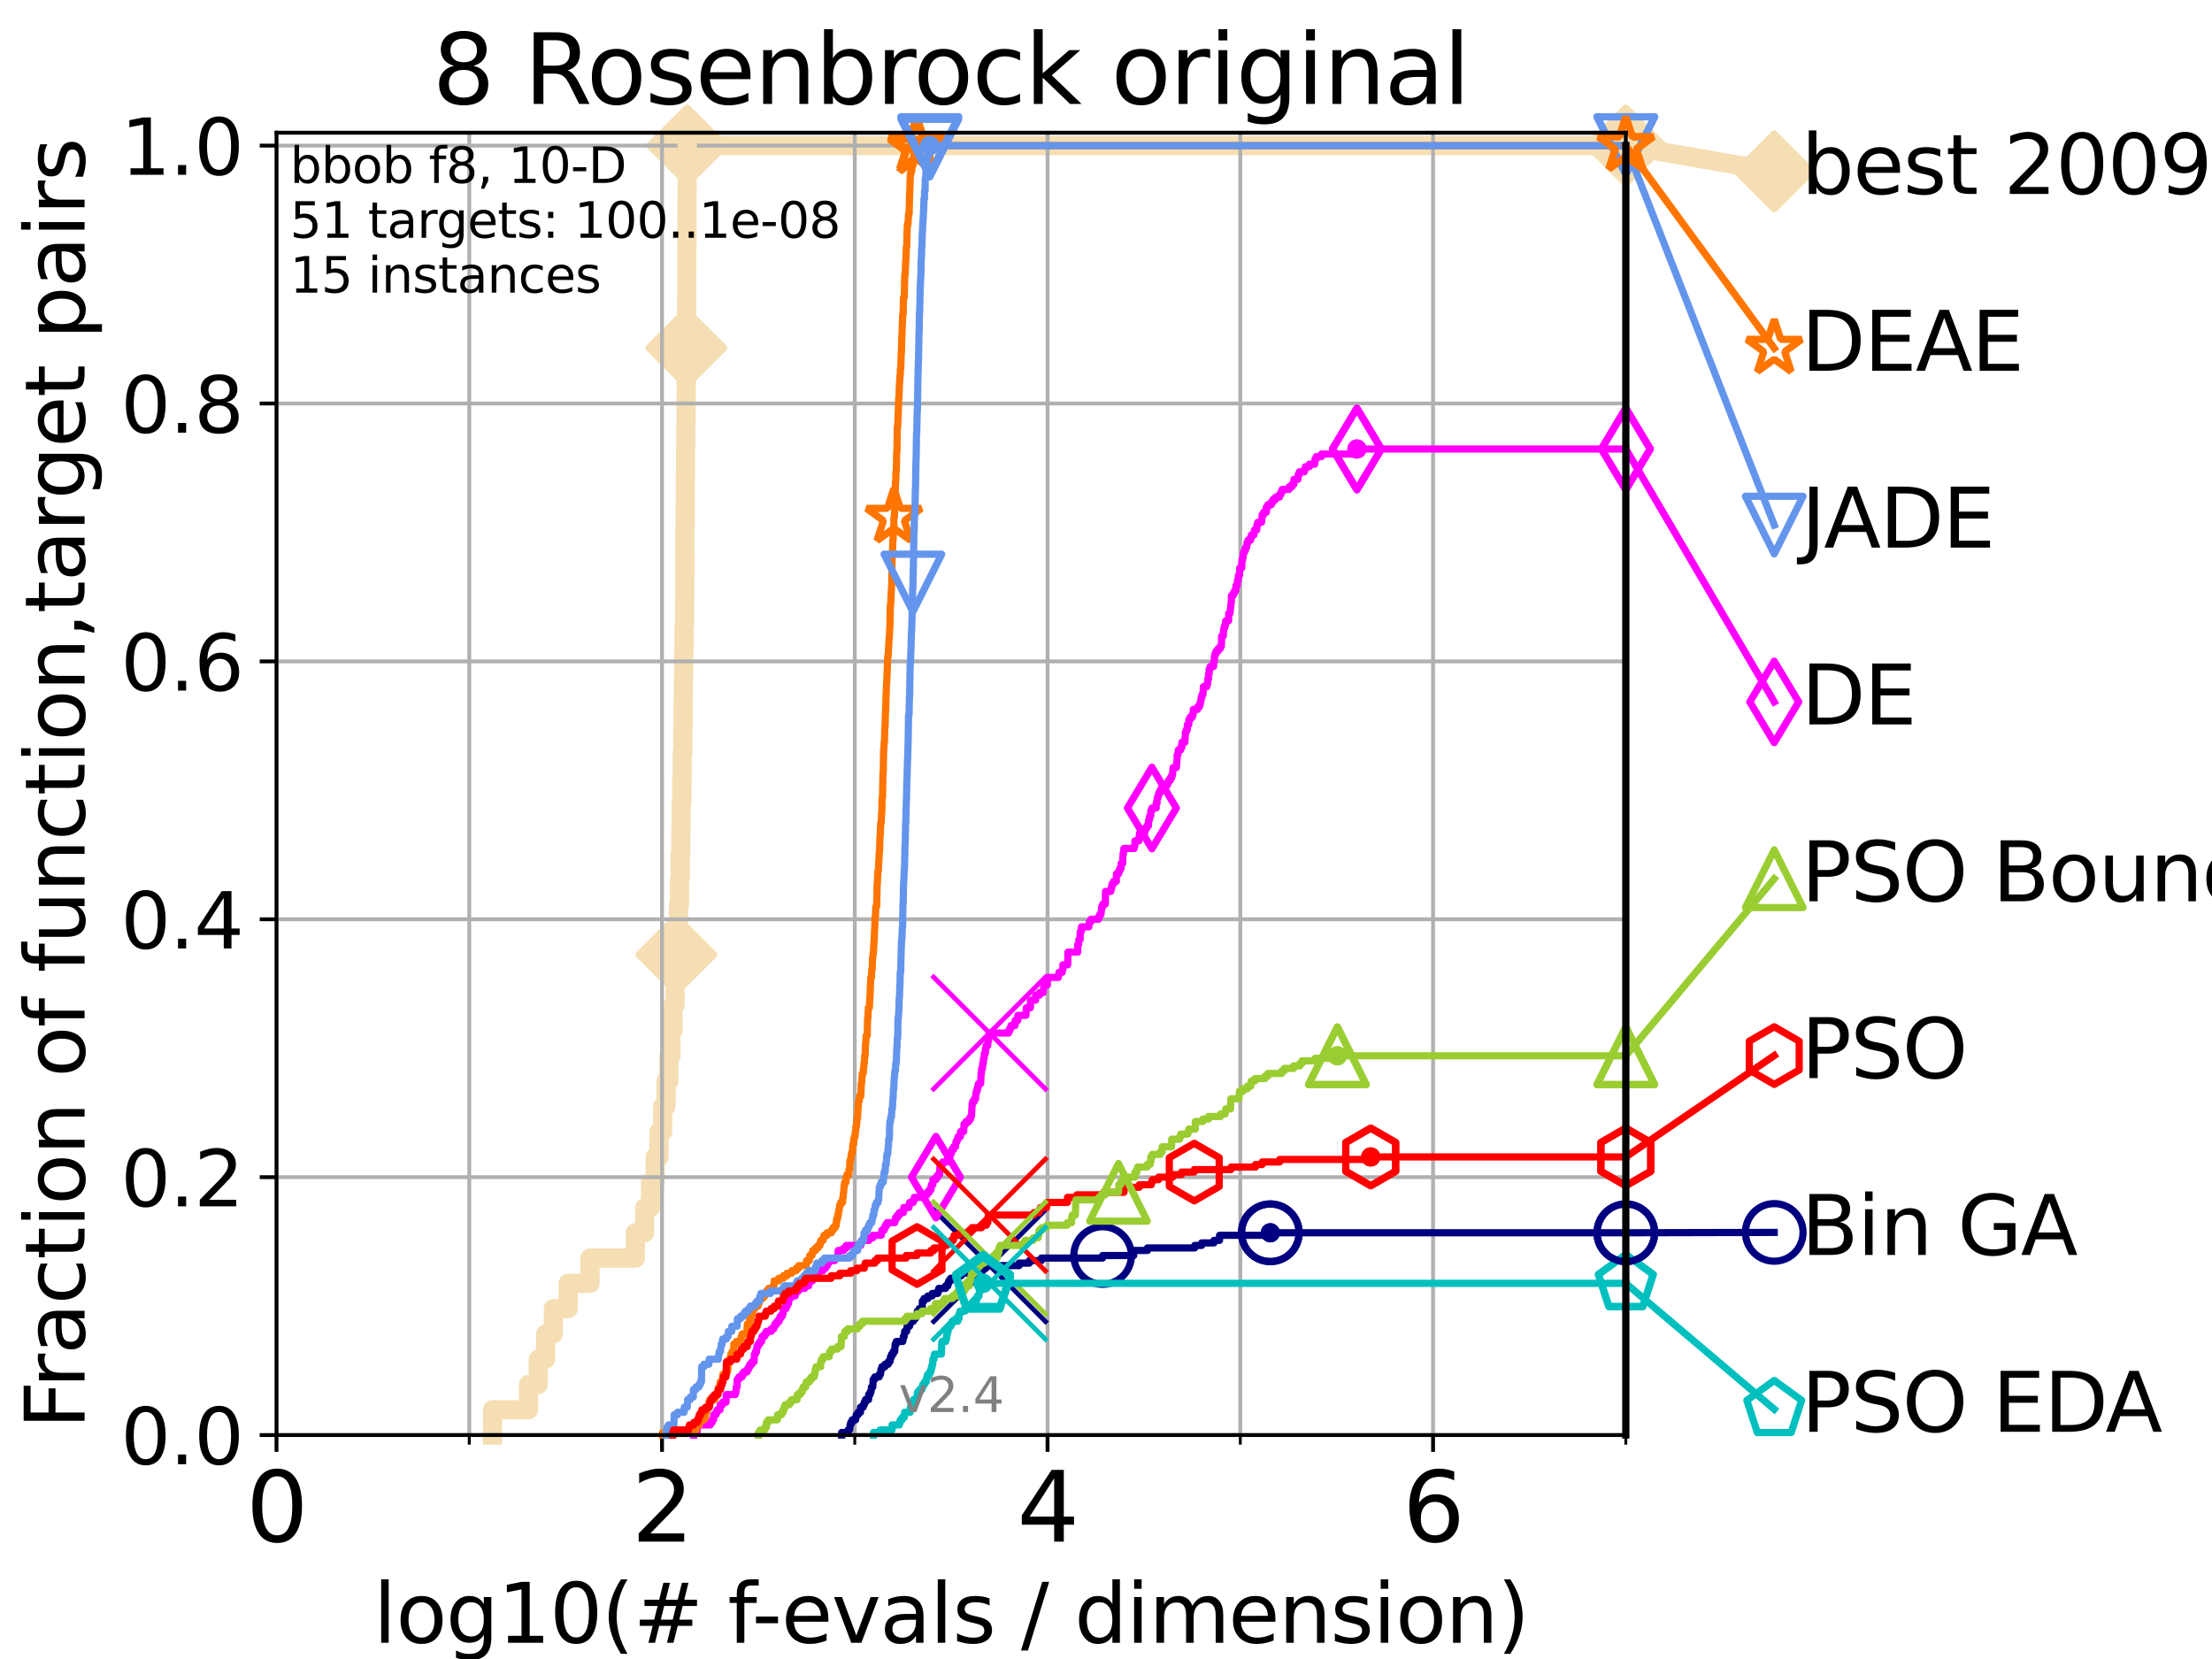 <?xml version="1.0" encoding="utf-8" standalone="no"?>
<!DOCTYPE svg PUBLIC "-//W3C//DTD SVG 1.1//EN"
  "http://www.w3.org/Graphics/SVG/1.1/DTD/svg11.dtd">
<svg height="345.6pt" version="1.1" viewBox="0 0 460.8 345.6" width="460.8pt" xmlns="http://www.w3.org/2000/svg" xmlns:xlink="http://www.w3.org/1999/xlink">
 <defs>
  <style type="text/css">*{stroke-linecap:butt;stroke-linejoin:round;}</style>
 </defs>
 <g id="figure_1">
  <g id="patch_1">
   <path d="M 0 345.6 
L 460.8 345.6 
L 460.8 0 
L 0 0 
z
" style="fill:#ffffff;"/>
  </g>
  <g id="axes_1">
   <g id="patch_2">
    <path d="M 57.6 298.944 
L 338.688 298.944 
L 338.688 27.648 
L 57.6 27.648 
z
" style="fill:#ffffff;"/>
   </g>
   <g id="line2d_1">
    <path d="M 102.597 298.944 
L 102.597 293.677 
L 110.103 293.677 
L 110.103 288.41 
L 112.128 288.41 
L 112.128 283.143 
L 113.665 283.143 
L 113.665 277.877 
L 115.27 277.877 
L 115.27 272.61 
L 118.364 272.61 
L 118.364 267.343 
L 122.906 267.343 
L 122.906 262.076 
L 132.351 262.076 
L 132.351 256.809 
L 134.301 256.809 
L 134.301 251.542 
L 135.522 251.542 
L 135.522 246.275 
L 136.476 246.275 
L 136.476 241.009 
L 137.29 241.009 
L 137.29 235.742 
L 138.05 235.742 
L 138.05 230.475 
L 138.745 230.475 
L 138.745 225.208 
L 139.334 225.208 
L 139.334 219.941 
L 139.794 219.941 
L 139.794 214.674 
L 140.196 214.674 
L 140.196 209.407 
L 140.619 209.407 
L 140.619 204.141 
L 140.9 204.141 
L 140.9 198.874 
L 141.09 198.874 
L 141.09 193.607 
L 141.336 193.607 
L 141.336 188.34 
L 141.549 188.34 
L 141.549 183.073 
L 141.704 183.073 
L 141.704 177.806 
L 141.83 177.806 
L 141.83 172.539 
L 141.914 172.539 
L 141.914 167.272 
L 142.038 167.272 
L 142.038 162.006 
L 142.12 162.006 
L 142.12 156.739 
L 142.243 156.739 
L 142.243 151.472 
L 142.297 151.472 
L 142.297 146.205 
L 142.365 146.205 
L 142.365 140.938 
L 142.419 140.938 
L 142.419 135.671 
L 142.5 135.671 
L 142.5 130.404 
L 142.607 130.404 
L 142.607 125.138 
L 142.647 125.138 
L 142.647 119.871 
L 142.673 119.871 
L 142.673 114.604 
L 142.686 114.604 
L 142.686 109.337 
L 142.739 109.337 
L 142.739 104.07 
L 142.766 104.07 
L 142.766 98.803 
L 142.805 98.803 
L 142.805 93.536 
L 142.871 93.536 
L 142.871 88.27 
L 142.923 88.27 
L 142.923 83.003 
L 142.95 83.003 
L 142.95 77.736 
L 142.976 77.736 
L 142.976 72.469 
L 143.028 72.469 
L 143.028 67.202 
L 143.041 67.202 
L 143.041 61.935 
L 143.054 61.935 
L 143.054 56.668 
L 143.08 56.668 
L 143.08 51.402 
L 143.119 51.402 
L 143.119 46.135 
L 143.132 46.135 
L 143.132 40.868 
L 143.144 40.868 
L 143.144 35.601 
L 143.157 35.601 
L 143.157 30.334 
L 338.688 30.334 
" style="fill:none;stroke:#f5deb3;stroke-linecap:square;stroke-width:4;"/>
   </g>
   <g id="line2d_2">
    <defs>
     <path d="M 0 7.778 
L 7.778 0 
L 0 -7.778 
L -7.778 0 
z
" id="m12c68eb936" style="stroke:#f5deb3;stroke-linejoin:miter;stroke-width:1.5;"/>
    </defs>
    <g>
     <use style="fill:#f5deb3;stroke:#f5deb3;stroke-linejoin:miter;stroke-width:1.5;" x="140.9" xlink:href="#m12c68eb936" y="198.874"/>
     <use style="fill:#f5deb3;stroke:#f5deb3;stroke-linejoin:miter;stroke-width:1.5;" x="142.976" xlink:href="#m12c68eb936" y="72.469"/>
     <use style="fill:#f5deb3;stroke:#f5deb3;stroke-linejoin:miter;stroke-width:1.5;" x="143.157" xlink:href="#m12c68eb936" y="30.334"/>
     <use style="fill:#f5deb3;stroke:#f5deb3;stroke-linejoin:miter;stroke-width:1.5;" x="143.157" xlink:href="#m12c68eb936" y="30.334"/>
     <use style="fill:#f5deb3;stroke:#f5deb3;stroke-linejoin:miter;stroke-width:1.5;" x="338.688" xlink:href="#m12c68eb936" y="30.334"/>
    </g>
   </g>
   <g id="line2d_3">
    <path style="fill:none;stroke:#f5deb3;stroke-linecap:square;stroke-width:4;"/>
    <g/>
   </g>
   <g id="line2d_4">
    <path d="M 338.688 30.334 
L 369.608 35.706 
" style="fill:none;stroke:#f5deb3;stroke-linecap:square;stroke-width:4;"/>
    <g>
     <use style="fill:#f5deb3;stroke:#f5deb3;stroke-linejoin:miter;stroke-width:1.5;" x="338.688" xlink:href="#m12c68eb936" y="30.334"/>
     <use style="fill:#f5deb3;stroke:#f5deb3;stroke-linejoin:miter;stroke-width:1.5;" x="369.608" xlink:href="#m12c68eb936" y="35.706"/>
    </g>
   </g>
   <g id="matplotlib.axis_1">
    <g id="xtick_1">
     <g id="line2d_5">
      <path clip-path="url(#p95f16af31f)" d="M 57.6 298.944 
L 57.6 27.648 
" style="fill:none;stroke:#b0b0b0;stroke-linecap:square;stroke-width:0.8;"/>
     </g>
     <g id="line2d_6">
      <defs>
       <path d="M 0 0 
L 0 3.5 
" id="m62a64d7bac" style="stroke:#000000;stroke-width:0.8;"/>
      </defs>
      <g>
       <use style="stroke:#000000;stroke-width:0.8;" x="57.6" xlink:href="#m62a64d7bac" y="298.944"/>
      </g>
     </g>
     <g id="text_1">
      <!-- 0 -->
      <g transform="translate(51.237 321.141)scale(0.2 -0.2)">
       <defs>
        <path d="M 2034 4250 
Q 1547 4250 1301 3770 
Q 1056 3291 1056 2328 
Q 1056 1369 1301 889 
Q 1547 409 2034 409 
Q 2525 409 2770 889 
Q 3016 1369 3016 2328 
Q 3016 3291 2770 3770 
Q 2525 4250 2034 4250 
z
M 2034 4750 
Q 2819 4750 3233 4129 
Q 3647 3509 3647 2328 
Q 3647 1150 3233 529 
Q 2819 -91 2034 -91 
Q 1250 -91 836 529 
Q 422 1150 422 2328 
Q 422 3509 836 4129 
Q 1250 4750 2034 4750 
z
" id="DejaVuSans-30" transform="scale(0.016)"/>
       </defs>
       <use xlink:href="#DejaVuSans-30"/>
      </g>
     </g>
    </g>
    <g id="xtick_2">
     <g id="line2d_7">
      <path clip-path="url(#p95f16af31f)" d="M 137.911 298.944 
L 137.911 27.648 
" style="fill:none;stroke:#b0b0b0;stroke-linecap:square;stroke-width:0.8;"/>
     </g>
     <g id="line2d_8">
      <g>
       <use style="stroke:#000000;stroke-width:0.8;" x="137.911" xlink:href="#m62a64d7bac" y="298.944"/>
      </g>
     </g>
     <g id="text_2">
      <!-- 2 -->
      <g transform="translate(131.548 321.141)scale(0.2 -0.2)">
       <defs>
        <path d="M 1228 531 
L 3431 531 
L 3431 0 
L 469 0 
L 469 531 
Q 828 903 1448 1529 
Q 2069 2156 2228 2338 
Q 2531 2678 2651 2914 
Q 2772 3150 2772 3378 
Q 2772 3750 2511 3984 
Q 2250 4219 1831 4219 
Q 1534 4219 1204 4116 
Q 875 4013 500 3803 
L 500 4441 
Q 881 4594 1212 4672 
Q 1544 4750 1819 4750 
Q 2544 4750 2975 4387 
Q 3406 4025 3406 3419 
Q 3406 3131 3298 2873 
Q 3191 2616 2906 2266 
Q 2828 2175 2409 1742 
Q 1991 1309 1228 531 
z
" id="DejaVuSans-32" transform="scale(0.016)"/>
       </defs>
       <use xlink:href="#DejaVuSans-32"/>
      </g>
     </g>
    </g>
    <g id="xtick_3">
     <g id="line2d_9">
      <path clip-path="url(#p95f16af31f)" d="M 218.222 298.944 
L 218.222 27.648 
" style="fill:none;stroke:#b0b0b0;stroke-linecap:square;stroke-width:0.8;"/>
     </g>
     <g id="line2d_10">
      <g>
       <use style="stroke:#000000;stroke-width:0.8;" x="218.222" xlink:href="#m62a64d7bac" y="298.944"/>
      </g>
     </g>
     <g id="text_3">
      <!-- 4 -->
      <g transform="translate(211.859 321.141)scale(0.2 -0.2)">
       <defs>
        <path d="M 2419 4116 
L 825 1625 
L 2419 1625 
L 2419 4116 
z
M 2253 4666 
L 3047 4666 
L 3047 1625 
L 3713 1625 
L 3713 1100 
L 3047 1100 
L 3047 0 
L 2419 0 
L 2419 1100 
L 313 1100 
L 313 1709 
L 2253 4666 
z
" id="DejaVuSans-34" transform="scale(0.016)"/>
       </defs>
       <use xlink:href="#DejaVuSans-34"/>
      </g>
     </g>
    </g>
    <g id="xtick_4">
     <g id="line2d_11">
      <path clip-path="url(#p95f16af31f)" d="M 298.533 298.944 
L 298.533 27.648 
" style="fill:none;stroke:#b0b0b0;stroke-linecap:square;stroke-width:0.8;"/>
     </g>
     <g id="line2d_12">
      <g>
       <use style="stroke:#000000;stroke-width:0.8;" x="298.533" xlink:href="#m62a64d7bac" y="298.944"/>
      </g>
     </g>
     <g id="text_4">
      <!-- 6 -->
      <g transform="translate(292.17 321.141)scale(0.2 -0.2)">
       <defs>
        <path d="M 2113 2584 
Q 1688 2584 1439 2293 
Q 1191 2003 1191 1497 
Q 1191 994 1439 701 
Q 1688 409 2113 409 
Q 2538 409 2786 701 
Q 3034 994 3034 1497 
Q 3034 2003 2786 2293 
Q 2538 2584 2113 2584 
z
M 3366 4563 
L 3366 3988 
Q 3128 4100 2886 4159 
Q 2644 4219 2406 4219 
Q 1781 4219 1451 3797 
Q 1122 3375 1075 2522 
Q 1259 2794 1537 2939 
Q 1816 3084 2150 3084 
Q 2853 3084 3261 2657 
Q 3669 2231 3669 1497 
Q 3669 778 3244 343 
Q 2819 -91 2113 -91 
Q 1303 -91 875 529 
Q 447 1150 447 2328 
Q 447 3434 972 4092 
Q 1497 4750 2381 4750 
Q 2619 4750 2861 4703 
Q 3103 4656 3366 4563 
z
" id="DejaVuSans-36" transform="scale(0.016)"/>
       </defs>
       <use xlink:href="#DejaVuSans-36"/>
      </g>
     </g>
    </g>
    <g id="xtick_5">
     <g id="line2d_13">
      <path clip-path="url(#p95f16af31f)" d="M 97.755 298.944 
L 97.755 27.648 
" style="fill:none;stroke:#b0b0b0;stroke-linecap:square;stroke-width:0.8;"/>
     </g>
     <g id="line2d_14">
      <defs>
       <path d="M 0 0 
L 0 2 
" id="mb261a160e9" style="stroke:#000000;stroke-width:0.6;"/>
      </defs>
      <g>
       <use style="stroke:#000000;stroke-width:0.6;" x="97.755" xlink:href="#mb261a160e9" y="298.944"/>
      </g>
     </g>
    </g>
    <g id="xtick_6">
     <g id="line2d_15">
      <path clip-path="url(#p95f16af31f)" d="M 178.066 298.944 
L 178.066 27.648 
" style="fill:none;stroke:#b0b0b0;stroke-linecap:square;stroke-width:0.8;"/>
     </g>
     <g id="line2d_16">
      <g>
       <use style="stroke:#000000;stroke-width:0.6;" x="178.066" xlink:href="#mb261a160e9" y="298.944"/>
      </g>
     </g>
    </g>
    <g id="xtick_7">
     <g id="line2d_17">
      <path clip-path="url(#p95f16af31f)" d="M 258.377 298.944 
L 258.377 27.648 
" style="fill:none;stroke:#b0b0b0;stroke-linecap:square;stroke-width:0.8;"/>
     </g>
     <g id="line2d_18">
      <g>
       <use style="stroke:#000000;stroke-width:0.6;" x="258.377" xlink:href="#mb261a160e9" y="298.944"/>
      </g>
     </g>
    </g>
    <g id="xtick_8">
     <g id="line2d_19">
      <path clip-path="url(#p95f16af31f)" d="M 338.688 298.944 
L 338.688 27.648 
" style="fill:none;stroke:#b0b0b0;stroke-linecap:square;stroke-width:0.8;"/>
     </g>
     <g id="line2d_20">
      <g>
       <use style="stroke:#000000;stroke-width:0.6;" x="338.688" xlink:href="#mb261a160e9" y="298.944"/>
      </g>
     </g>
    </g>
    <g id="text_5">
     <!-- log10(# f-evals / dimension) -->
     <g transform="translate(77.764 342.218)scale(0.17 -0.17)">
      <defs>
       <path d="M 603 4863 
L 1178 4863 
L 1178 0 
L 603 0 
L 603 4863 
z
" id="DejaVuSans-6c" transform="scale(0.016)"/>
       <path d="M 1959 3097 
Q 1497 3097 1228 2736 
Q 959 2375 959 1747 
Q 959 1119 1226 758 
Q 1494 397 1959 397 
Q 2419 397 2687 759 
Q 2956 1122 2956 1747 
Q 2956 2369 2687 2733 
Q 2419 3097 1959 3097 
z
M 1959 3584 
Q 2709 3584 3137 3096 
Q 3566 2609 3566 1747 
Q 3566 888 3137 398 
Q 2709 -91 1959 -91 
Q 1206 -91 779 398 
Q 353 888 353 1747 
Q 353 2609 779 3096 
Q 1206 3584 1959 3584 
z
" id="DejaVuSans-6f" transform="scale(0.016)"/>
       <path d="M 2906 1791 
Q 2906 2416 2648 2759 
Q 2391 3103 1925 3103 
Q 1463 3103 1205 2759 
Q 947 2416 947 1791 
Q 947 1169 1205 825 
Q 1463 481 1925 481 
Q 2391 481 2648 825 
Q 2906 1169 2906 1791 
z
M 3481 434 
Q 3481 -459 3084 -895 
Q 2688 -1331 1869 -1331 
Q 1566 -1331 1297 -1286 
Q 1028 -1241 775 -1147 
L 775 -588 
Q 1028 -725 1275 -790 
Q 1522 -856 1778 -856 
Q 2344 -856 2625 -561 
Q 2906 -266 2906 331 
L 2906 616 
Q 2728 306 2450 153 
Q 2172 0 1784 0 
Q 1141 0 747 490 
Q 353 981 353 1791 
Q 353 2603 747 3093 
Q 1141 3584 1784 3584 
Q 2172 3584 2450 3431 
Q 2728 3278 2906 2969 
L 2906 3500 
L 3481 3500 
L 3481 434 
z
" id="DejaVuSans-67" transform="scale(0.016)"/>
       <path d="M 794 531 
L 1825 531 
L 1825 4091 
L 703 3866 
L 703 4441 
L 1819 4666 
L 2450 4666 
L 2450 531 
L 3481 531 
L 3481 0 
L 794 0 
L 794 531 
z
" id="DejaVuSans-31" transform="scale(0.016)"/>
       <path d="M 1984 4856 
Q 1566 4138 1362 3434 
Q 1159 2731 1159 2009 
Q 1159 1288 1364 580 
Q 1569 -128 1984 -844 
L 1484 -844 
Q 1016 -109 783 600 
Q 550 1309 550 2009 
Q 550 2706 781 3412 
Q 1013 4119 1484 4856 
L 1984 4856 
z
" id="DejaVuSans-28" transform="scale(0.016)"/>
       <path d="M 3272 2816 
L 2363 2816 
L 2100 1772 
L 3016 1772 
L 3272 2816 
z
M 2803 4594 
L 2478 3297 
L 3391 3297 
L 3719 4594 
L 4219 4594 
L 3897 3297 
L 4872 3297 
L 4872 2816 
L 3775 2816 
L 3519 1772 
L 4513 1772 
L 4513 1294 
L 3397 1294 
L 3072 0 
L 2572 0 
L 2894 1294 
L 1978 1294 
L 1656 0 
L 1153 0 
L 1478 1294 
L 494 1294 
L 494 1772 
L 1594 1772 
L 1856 2816 
L 850 2816 
L 850 3297 
L 1978 3297 
L 2297 4594 
L 2803 4594 
z
" id="DejaVuSans-23" transform="scale(0.016)"/>
       <path id="DejaVuSans-20" transform="scale(0.016)"/>
       <path d="M 2375 4863 
L 2375 4384 
L 1825 4384 
Q 1516 4384 1395 4259 
Q 1275 4134 1275 3809 
L 1275 3500 
L 2222 3500 
L 2222 3053 
L 1275 3053 
L 1275 0 
L 697 0 
L 697 3053 
L 147 3053 
L 147 3500 
L 697 3500 
L 697 3744 
Q 697 4328 969 4595 
Q 1241 4863 1831 4863 
L 2375 4863 
z
" id="DejaVuSans-66" transform="scale(0.016)"/>
       <path d="M 313 2009 
L 1997 2009 
L 1997 1497 
L 313 1497 
L 313 2009 
z
" id="DejaVuSans-2d" transform="scale(0.016)"/>
       <path d="M 3597 1894 
L 3597 1613 
L 953 1613 
Q 991 1019 1311 708 
Q 1631 397 2203 397 
Q 2534 397 2845 478 
Q 3156 559 3463 722 
L 3463 178 
Q 3153 47 2828 -22 
Q 2503 -91 2169 -91 
Q 1331 -91 842 396 
Q 353 884 353 1716 
Q 353 2575 817 3079 
Q 1281 3584 2069 3584 
Q 2775 3584 3186 3129 
Q 3597 2675 3597 1894 
z
M 3022 2063 
Q 3016 2534 2758 2815 
Q 2500 3097 2075 3097 
Q 1594 3097 1305 2825 
Q 1016 2553 972 2059 
L 3022 2063 
z
" id="DejaVuSans-65" transform="scale(0.016)"/>
       <path d="M 191 3500 
L 800 3500 
L 1894 563 
L 2988 3500 
L 3597 3500 
L 2284 0 
L 1503 0 
L 191 3500 
z
" id="DejaVuSans-76" transform="scale(0.016)"/>
       <path d="M 2194 1759 
Q 1497 1759 1228 1600 
Q 959 1441 959 1056 
Q 959 750 1161 570 
Q 1363 391 1709 391 
Q 2188 391 2477 730 
Q 2766 1069 2766 1631 
L 2766 1759 
L 2194 1759 
z
M 3341 1997 
L 3341 0 
L 2766 0 
L 2766 531 
Q 2569 213 2275 61 
Q 1981 -91 1556 -91 
Q 1019 -91 701 211 
Q 384 513 384 1019 
Q 384 1609 779 1909 
Q 1175 2209 1959 2209 
L 2766 2209 
L 2766 2266 
Q 2766 2663 2505 2880 
Q 2244 3097 1772 3097 
Q 1472 3097 1187 3025 
Q 903 2953 641 2809 
L 641 3341 
Q 956 3463 1253 3523 
Q 1550 3584 1831 3584 
Q 2591 3584 2966 3190 
Q 3341 2797 3341 1997 
z
" id="DejaVuSans-61" transform="scale(0.016)"/>
       <path d="M 2834 3397 
L 2834 2853 
Q 2591 2978 2328 3040 
Q 2066 3103 1784 3103 
Q 1356 3103 1142 2972 
Q 928 2841 928 2578 
Q 928 2378 1081 2264 
Q 1234 2150 1697 2047 
L 1894 2003 
Q 2506 1872 2764 1633 
Q 3022 1394 3022 966 
Q 3022 478 2636 193 
Q 2250 -91 1575 -91 
Q 1294 -91 989 -36 
Q 684 19 347 128 
L 347 722 
Q 666 556 975 473 
Q 1284 391 1588 391 
Q 1994 391 2212 530 
Q 2431 669 2431 922 
Q 2431 1156 2273 1281 
Q 2116 1406 1581 1522 
L 1381 1569 
Q 847 1681 609 1914 
Q 372 2147 372 2553 
Q 372 3047 722 3315 
Q 1072 3584 1716 3584 
Q 2034 3584 2315 3537 
Q 2597 3491 2834 3397 
z
" id="DejaVuSans-73" transform="scale(0.016)"/>
       <path d="M 1625 4666 
L 2156 4666 
L 531 -594 
L 0 -594 
L 1625 4666 
z
" id="DejaVuSans-2f" transform="scale(0.016)"/>
       <path d="M 2906 2969 
L 2906 4863 
L 3481 4863 
L 3481 0 
L 2906 0 
L 2906 525 
Q 2725 213 2448 61 
Q 2172 -91 1784 -91 
Q 1150 -91 751 415 
Q 353 922 353 1747 
Q 353 2572 751 3078 
Q 1150 3584 1784 3584 
Q 2172 3584 2448 3432 
Q 2725 3281 2906 2969 
z
M 947 1747 
Q 947 1113 1208 752 
Q 1469 391 1925 391 
Q 2381 391 2643 752 
Q 2906 1113 2906 1747 
Q 2906 2381 2643 2742 
Q 2381 3103 1925 3103 
Q 1469 3103 1208 2742 
Q 947 2381 947 1747 
z
" id="DejaVuSans-64" transform="scale(0.016)"/>
       <path d="M 603 3500 
L 1178 3500 
L 1178 0 
L 603 0 
L 603 3500 
z
M 603 4863 
L 1178 4863 
L 1178 4134 
L 603 4134 
L 603 4863 
z
" id="DejaVuSans-69" transform="scale(0.016)"/>
       <path d="M 3328 2828 
Q 3544 3216 3844 3400 
Q 4144 3584 4550 3584 
Q 5097 3584 5394 3201 
Q 5691 2819 5691 2113 
L 5691 0 
L 5113 0 
L 5113 2094 
Q 5113 2597 4934 2840 
Q 4756 3084 4391 3084 
Q 3944 3084 3684 2787 
Q 3425 2491 3425 1978 
L 3425 0 
L 2847 0 
L 2847 2094 
Q 2847 2600 2669 2842 
Q 2491 3084 2119 3084 
Q 1678 3084 1418 2786 
Q 1159 2488 1159 1978 
L 1159 0 
L 581 0 
L 581 3500 
L 1159 3500 
L 1159 2956 
Q 1356 3278 1631 3431 
Q 1906 3584 2284 3584 
Q 2666 3584 2933 3390 
Q 3200 3197 3328 2828 
z
" id="DejaVuSans-6d" transform="scale(0.016)"/>
       <path d="M 3513 2113 
L 3513 0 
L 2938 0 
L 2938 2094 
Q 2938 2591 2744 2837 
Q 2550 3084 2163 3084 
Q 1697 3084 1428 2787 
Q 1159 2491 1159 1978 
L 1159 0 
L 581 0 
L 581 3500 
L 1159 3500 
L 1159 2956 
Q 1366 3272 1645 3428 
Q 1925 3584 2291 3584 
Q 2894 3584 3203 3211 
Q 3513 2838 3513 2113 
z
" id="DejaVuSans-6e" transform="scale(0.016)"/>
       <path d="M 513 4856 
L 1013 4856 
Q 1481 4119 1714 3412 
Q 1947 2706 1947 2009 
Q 1947 1309 1714 600 
Q 1481 -109 1013 -844 
L 513 -844 
Q 928 -128 1133 580 
Q 1338 1288 1338 2009 
Q 1338 2731 1133 3434 
Q 928 4138 513 4856 
z
" id="DejaVuSans-29" transform="scale(0.016)"/>
      </defs>
      <use xlink:href="#DejaVuSans-6c"/>
      <use x="27.783" xlink:href="#DejaVuSans-6f"/>
      <use x="88.965" xlink:href="#DejaVuSans-67"/>
      <use x="152.441" xlink:href="#DejaVuSans-31"/>
      <use x="216.064" xlink:href="#DejaVuSans-30"/>
      <use x="279.688" xlink:href="#DejaVuSans-28"/>
      <use x="318.701" xlink:href="#DejaVuSans-23"/>
      <use x="402.49" xlink:href="#DejaVuSans-20"/>
      <use x="434.277" xlink:href="#DejaVuSans-66"/>
      <use x="463.982" xlink:href="#DejaVuSans-2d"/>
      <use x="500.066" xlink:href="#DejaVuSans-65"/>
      <use x="561.59" xlink:href="#DejaVuSans-76"/>
      <use x="620.77" xlink:href="#DejaVuSans-61"/>
      <use x="682.049" xlink:href="#DejaVuSans-6c"/>
      <use x="709.832" xlink:href="#DejaVuSans-73"/>
      <use x="761.932" xlink:href="#DejaVuSans-20"/>
      <use x="793.719" xlink:href="#DejaVuSans-2f"/>
      <use x="827.41" xlink:href="#DejaVuSans-20"/>
      <use x="859.197" xlink:href="#DejaVuSans-64"/>
      <use x="922.674" xlink:href="#DejaVuSans-69"/>
      <use x="950.457" xlink:href="#DejaVuSans-6d"/>
      <use x="1047.869" xlink:href="#DejaVuSans-65"/>
      <use x="1109.393" xlink:href="#DejaVuSans-6e"/>
      <use x="1172.771" xlink:href="#DejaVuSans-73"/>
      <use x="1224.871" xlink:href="#DejaVuSans-69"/>
      <use x="1252.654" xlink:href="#DejaVuSans-6f"/>
      <use x="1313.836" xlink:href="#DejaVuSans-6e"/>
      <use x="1377.215" xlink:href="#DejaVuSans-29"/>
     </g>
    </g>
   </g>
   <g id="matplotlib.axis_2">
    <g id="ytick_1">
     <g id="line2d_21">
      <path clip-path="url(#p95f16af31f)" d="M 57.6 298.944 
L 338.688 298.944 
" style="fill:none;stroke:#b0b0b0;stroke-linecap:square;stroke-width:0.8;"/>
     </g>
     <g id="line2d_22">
      <defs>
       <path d="M 0 0 
L -3.5 0 
" id="mf4c64ab082" style="stroke:#000000;stroke-width:0.8;"/>
      </defs>
      <g>
       <use style="stroke:#000000;stroke-width:0.8;" x="57.6" xlink:href="#mf4c64ab082" y="298.944"/>
      </g>
     </g>
     <g id="text_6">
      <!-- 0.0 -->
      <g transform="translate(25.155 305.023)scale(0.16 -0.16)">
       <defs>
        <path d="M 684 794 
L 1344 794 
L 1344 0 
L 684 0 
L 684 794 
z
" id="DejaVuSans-2e" transform="scale(0.016)"/>
       </defs>
       <use xlink:href="#DejaVuSans-30"/>
       <use x="63.623" xlink:href="#DejaVuSans-2e"/>
       <use x="95.41" xlink:href="#DejaVuSans-30"/>
      </g>
     </g>
    </g>
    <g id="ytick_2">
     <g id="line2d_23">
      <path clip-path="url(#p95f16af31f)" d="M 57.6 245.222 
L 338.688 245.222 
" style="fill:none;stroke:#b0b0b0;stroke-linecap:square;stroke-width:0.8;"/>
     </g>
     <g id="line2d_24">
      <g>
       <use style="stroke:#000000;stroke-width:0.8;" x="57.6" xlink:href="#mf4c64ab082" y="245.222"/>
      </g>
     </g>
     <g id="text_7">
      <!-- 0.2 -->
      <g transform="translate(25.155 251.301)scale(0.16 -0.16)">
       <use xlink:href="#DejaVuSans-30"/>
       <use x="63.623" xlink:href="#DejaVuSans-2e"/>
       <use x="95.41" xlink:href="#DejaVuSans-32"/>
      </g>
     </g>
    </g>
    <g id="ytick_3">
     <g id="line2d_25">
      <path clip-path="url(#p95f16af31f)" d="M 57.6 191.5 
L 338.688 191.5 
" style="fill:none;stroke:#b0b0b0;stroke-linecap:square;stroke-width:0.8;"/>
     </g>
     <g id="line2d_26">
      <g>
       <use style="stroke:#000000;stroke-width:0.8;" x="57.6" xlink:href="#mf4c64ab082" y="191.5"/>
      </g>
     </g>
     <g id="text_8">
      <!-- 0.4 -->
      <g transform="translate(25.155 197.579)scale(0.16 -0.16)">
       <use xlink:href="#DejaVuSans-30"/>
       <use x="63.623" xlink:href="#DejaVuSans-2e"/>
       <use x="95.41" xlink:href="#DejaVuSans-34"/>
      </g>
     </g>
    </g>
    <g id="ytick_4">
     <g id="line2d_27">
      <path clip-path="url(#p95f16af31f)" d="M 57.6 137.778 
L 338.688 137.778 
" style="fill:none;stroke:#b0b0b0;stroke-linecap:square;stroke-width:0.8;"/>
     </g>
     <g id="line2d_28">
      <g>
       <use style="stroke:#000000;stroke-width:0.8;" x="57.6" xlink:href="#mf4c64ab082" y="137.778"/>
      </g>
     </g>
     <g id="text_9">
      <!-- 0.6 -->
      <g transform="translate(25.155 143.857)scale(0.16 -0.16)">
       <use xlink:href="#DejaVuSans-30"/>
       <use x="63.623" xlink:href="#DejaVuSans-2e"/>
       <use x="95.41" xlink:href="#DejaVuSans-36"/>
      </g>
     </g>
    </g>
    <g id="ytick_5">
     <g id="line2d_29">
      <path clip-path="url(#p95f16af31f)" d="M 57.6 84.056 
L 338.688 84.056 
" style="fill:none;stroke:#b0b0b0;stroke-linecap:square;stroke-width:0.8;"/>
     </g>
     <g id="line2d_30">
      <g>
       <use style="stroke:#000000;stroke-width:0.8;" x="57.6" xlink:href="#mf4c64ab082" y="84.056"/>
      </g>
     </g>
     <g id="text_10">
      <!-- 0.8 -->
      <g transform="translate(25.155 90.135)scale(0.16 -0.16)">
       <defs>
        <path d="M 2034 2216 
Q 1584 2216 1326 1975 
Q 1069 1734 1069 1313 
Q 1069 891 1326 650 
Q 1584 409 2034 409 
Q 2484 409 2743 651 
Q 3003 894 3003 1313 
Q 3003 1734 2745 1975 
Q 2488 2216 2034 2216 
z
M 1403 2484 
Q 997 2584 770 2862 
Q 544 3141 544 3541 
Q 544 4100 942 4425 
Q 1341 4750 2034 4750 
Q 2731 4750 3128 4425 
Q 3525 4100 3525 3541 
Q 3525 3141 3298 2862 
Q 3072 2584 2669 2484 
Q 3125 2378 3379 2068 
Q 3634 1759 3634 1313 
Q 3634 634 3220 271 
Q 2806 -91 2034 -91 
Q 1263 -91 848 271 
Q 434 634 434 1313 
Q 434 1759 690 2068 
Q 947 2378 1403 2484 
z
M 1172 3481 
Q 1172 3119 1398 2916 
Q 1625 2713 2034 2713 
Q 2441 2713 2670 2916 
Q 2900 3119 2900 3481 
Q 2900 3844 2670 4047 
Q 2441 4250 2034 4250 
Q 1625 4250 1398 4047 
Q 1172 3844 1172 3481 
z
" id="DejaVuSans-38" transform="scale(0.016)"/>
       </defs>
       <use xlink:href="#DejaVuSans-30"/>
       <use x="63.623" xlink:href="#DejaVuSans-2e"/>
       <use x="95.41" xlink:href="#DejaVuSans-38"/>
      </g>
     </g>
    </g>
    <g id="ytick_6">
     <g id="line2d_31">
      <path clip-path="url(#p95f16af31f)" d="M 57.6 30.334 
L 338.688 30.334 
" style="fill:none;stroke:#b0b0b0;stroke-linecap:square;stroke-width:0.8;"/>
     </g>
     <g id="line2d_32">
      <g>
       <use style="stroke:#000000;stroke-width:0.8;" x="57.6" xlink:href="#mf4c64ab082" y="30.334"/>
      </g>
     </g>
     <g id="text_11">
      <!-- 1.0 -->
      <g transform="translate(25.155 36.413)scale(0.16 -0.16)">
       <use xlink:href="#DejaVuSans-31"/>
       <use x="63.623" xlink:href="#DejaVuSans-2e"/>
       <use x="95.41" xlink:href="#DejaVuSans-30"/>
      </g>
     </g>
    </g>
    <g id="text_12">
     <!-- Fraction of function,target pairs -->
     <g transform="translate(17.62 297.681)rotate(-90)scale(0.17 -0.17)">
      <defs>
       <path d="M 628 4666 
L 3309 4666 
L 3309 4134 
L 1259 4134 
L 1259 2759 
L 3109 2759 
L 3109 2228 
L 1259 2228 
L 1259 0 
L 628 0 
L 628 4666 
z
" id="DejaVuSans-46" transform="scale(0.016)"/>
       <path d="M 2631 2963 
Q 2534 3019 2420 3045 
Q 2306 3072 2169 3072 
Q 1681 3072 1420 2755 
Q 1159 2438 1159 1844 
L 1159 0 
L 581 0 
L 581 3500 
L 1159 3500 
L 1159 2956 
Q 1341 3275 1631 3429 
Q 1922 3584 2338 3584 
Q 2397 3584 2469 3576 
Q 2541 3569 2628 3553 
L 2631 2963 
z
" id="DejaVuSans-72" transform="scale(0.016)"/>
       <path d="M 3122 3366 
L 3122 2828 
Q 2878 2963 2633 3030 
Q 2388 3097 2138 3097 
Q 1578 3097 1268 2742 
Q 959 2388 959 1747 
Q 959 1106 1268 751 
Q 1578 397 2138 397 
Q 2388 397 2633 464 
Q 2878 531 3122 666 
L 3122 134 
Q 2881 22 2623 -34 
Q 2366 -91 2075 -91 
Q 1284 -91 818 406 
Q 353 903 353 1747 
Q 353 2603 823 3093 
Q 1294 3584 2113 3584 
Q 2378 3584 2631 3529 
Q 2884 3475 3122 3366 
z
" id="DejaVuSans-63" transform="scale(0.016)"/>
       <path d="M 1172 4494 
L 1172 3500 
L 2356 3500 
L 2356 3053 
L 1172 3053 
L 1172 1153 
Q 1172 725 1289 603 
Q 1406 481 1766 481 
L 2356 481 
L 2356 0 
L 1766 0 
Q 1100 0 847 248 
Q 594 497 594 1153 
L 594 3053 
L 172 3053 
L 172 3500 
L 594 3500 
L 594 4494 
L 1172 4494 
z
" id="DejaVuSans-74" transform="scale(0.016)"/>
       <path d="M 544 1381 
L 544 3500 
L 1119 3500 
L 1119 1403 
Q 1119 906 1312 657 
Q 1506 409 1894 409 
Q 2359 409 2629 706 
Q 2900 1003 2900 1516 
L 2900 3500 
L 3475 3500 
L 3475 0 
L 2900 0 
L 2900 538 
Q 2691 219 2414 64 
Q 2138 -91 1772 -91 
Q 1169 -91 856 284 
Q 544 659 544 1381 
z
M 1991 3584 
L 1991 3584 
z
" id="DejaVuSans-75" transform="scale(0.016)"/>
       <path d="M 750 794 
L 1409 794 
L 1409 256 
L 897 -744 
L 494 -744 
L 750 256 
L 750 794 
z
" id="DejaVuSans-2c" transform="scale(0.016)"/>
       <path d="M 1159 525 
L 1159 -1331 
L 581 -1331 
L 581 3500 
L 1159 3500 
L 1159 2969 
Q 1341 3281 1617 3432 
Q 1894 3584 2278 3584 
Q 2916 3584 3314 3078 
Q 3713 2572 3713 1747 
Q 3713 922 3314 415 
Q 2916 -91 2278 -91 
Q 1894 -91 1617 61 
Q 1341 213 1159 525 
z
M 3116 1747 
Q 3116 2381 2855 2742 
Q 2594 3103 2138 3103 
Q 1681 3103 1420 2742 
Q 1159 2381 1159 1747 
Q 1159 1113 1420 752 
Q 1681 391 2138 391 
Q 2594 391 2855 752 
Q 3116 1113 3116 1747 
z
" id="DejaVuSans-70" transform="scale(0.016)"/>
      </defs>
      <use xlink:href="#DejaVuSans-46"/>
      <use x="50.27" xlink:href="#DejaVuSans-72"/>
      <use x="91.383" xlink:href="#DejaVuSans-61"/>
      <use x="152.662" xlink:href="#DejaVuSans-63"/>
      <use x="207.643" xlink:href="#DejaVuSans-74"/>
      <use x="246.852" xlink:href="#DejaVuSans-69"/>
      <use x="274.635" xlink:href="#DejaVuSans-6f"/>
      <use x="335.816" xlink:href="#DejaVuSans-6e"/>
      <use x="399.195" xlink:href="#DejaVuSans-20"/>
      <use x="430.982" xlink:href="#DejaVuSans-6f"/>
      <use x="492.164" xlink:href="#DejaVuSans-66"/>
      <use x="527.369" xlink:href="#DejaVuSans-20"/>
      <use x="559.156" xlink:href="#DejaVuSans-66"/>
      <use x="594.361" xlink:href="#DejaVuSans-75"/>
      <use x="657.74" xlink:href="#DejaVuSans-6e"/>
      <use x="721.119" xlink:href="#DejaVuSans-63"/>
      <use x="776.1" xlink:href="#DejaVuSans-74"/>
      <use x="815.309" xlink:href="#DejaVuSans-69"/>
      <use x="843.092" xlink:href="#DejaVuSans-6f"/>
      <use x="904.273" xlink:href="#DejaVuSans-6e"/>
      <use x="967.652" xlink:href="#DejaVuSans-2c"/>
      <use x="999.439" xlink:href="#DejaVuSans-74"/>
      <use x="1038.648" xlink:href="#DejaVuSans-61"/>
      <use x="1099.928" xlink:href="#DejaVuSans-72"/>
      <use x="1139.291" xlink:href="#DejaVuSans-67"/>
      <use x="1202.768" xlink:href="#DejaVuSans-65"/>
      <use x="1264.291" xlink:href="#DejaVuSans-74"/>
      <use x="1303.5" xlink:href="#DejaVuSans-20"/>
      <use x="1335.287" xlink:href="#DejaVuSans-70"/>
      <use x="1398.764" xlink:href="#DejaVuSans-61"/>
      <use x="1460.043" xlink:href="#DejaVuSans-69"/>
      <use x="1487.826" xlink:href="#DejaVuSans-72"/>
      <use x="1528.939" xlink:href="#DejaVuSans-73"/>
     </g>
    </g>
   </g>
   <g id="line2d_33">
    <defs>
     <path d="M 0 1.5 
C 0.398 1.5 0.779 1.342 1.061 1.061 
C 1.342 0.779 1.5 0.398 1.5 0 
C 1.5 -0.398 1.342 -0.779 1.061 -1.061 
C 0.779 -1.342 0.398 -1.5 0 -1.5 
C -0.398 -1.5 -0.779 -1.342 -1.061 -1.061 
C -1.342 -0.779 -1.5 -0.398 -1.5 0 
C -1.5 0.398 -1.342 0.779 -1.061 1.061 
C -0.779 1.342 -0.398 1.5 0 1.5 
z
" id="m19eb37cd00" style="stroke:#f5deb3;"/>
    </defs>
    <g>
     <use style="fill:#f5deb3;stroke:#f5deb3;" x="143.157" xlink:href="#m19eb37cd00" y="30.334"/>
     <use style="fill:#f5deb3;stroke:#f5deb3;" x="143.157" xlink:href="#m19eb37cd00" y="30.334"/>
    </g>
   </g>
   <g id="line2d_34">
    <defs>
     <path d="M 0 1.5 
C 0.398 1.5 0.779 1.342 1.061 1.061 
C 1.342 0.779 1.5 0.398 1.5 0 
C 1.5 -0.398 1.342 -0.779 1.061 -1.061 
C 0.779 -1.342 0.398 -1.5 0 -1.5 
C -0.398 -1.5 -0.779 -1.342 -1.061 -1.061 
C -1.342 -0.779 -1.5 -0.398 -1.5 0 
C -1.5 0.398 -1.342 0.779 -1.061 1.061 
C -0.779 1.342 -0.398 1.5 0 1.5 
z
" id="m788fe48445" style="stroke:#000080;"/>
    </defs>
    <g>
     <use style="fill:#000080;stroke:#000080;" x="264.631" xlink:href="#m788fe48445" y="256.809"/>
     <use style="fill:#000080;stroke:#000080;" x="264.631" xlink:href="#m788fe48445" y="256.809"/>
    </g>
   </g>
   <g id="line2d_35">
    <path d="M 175.328 298.944 
L 175.328 298.417 
L 176.661 298.417 
L 176.661 297.891 
L 176.989 297.891 
L 177.082 296.837 
L 177.227 296.837 
L 177.227 296.311 
L 177.517 296.311 
L 177.517 295.784 
L 178.236 295.784 
L 178.236 295.257 
L 178.359 295.257 
L 178.359 294.731 
L 178.75 294.731 
L 178.75 294.204 
L 179.251 294.204 
L 179.251 293.15 
L 179.82 293.15 
L 179.82 292.624 
L 180.052 292.624 
L 180.052 292.097 
L 180.298 292.097 
L 180.298 291.57 
L 180.938 291.57 
L 180.95 290.517 
L 181.265 290.517 
L 181.265 289.99 
L 181.445 289.99 
L 181.551 288.937 
L 181.815 288.937 
L 181.893 287.357 
L 182.232 287.357 
L 182.232 286.83 
L 183.147 286.83 
L 183.147 286.304 
L 183.421 286.304 
L 183.527 285.25 
L 183.703 285.25 
L 183.703 284.723 
L 184.348 284.723 
L 184.348 284.197 
L 185.035 284.197 
L 185.035 283.67 
L 185.394 283.67 
L 185.394 283.143 
L 185.518 283.143 
L 185.518 282.617 
L 185.743 282.617 
L 185.743 282.09 
L 186.062 282.09 
L 186.062 281.563 
L 186.383 281.563 
L 186.481 279.983 
L 186.71 279.983 
L 186.71 279.457 
L 188.064 279.457 
L 188.064 278.93 
L 188.184 278.93 
L 188.184 278.403 
L 188.368 278.403 
L 188.452 277.35 
L 188.874 277.35 
L 188.959 276.296 
L 189.465 276.296 
L 189.465 275.77 
L 189.653 275.77 
L 189.653 275.243 
L 190.259 275.243 
L 190.259 274.716 
L 190.687 274.716 
L 190.687 274.19 
L 191.028 274.19 
L 191.102 273.136 
L 191.507 273.136 
L 191.507 272.61 
L 192.122 272.61 
L 192.149 271.03 
L 192.485 271.03 
L 192.485 270.503 
L 193.29 270.503 
L 193.29 269.976 
L 194.189 269.976 
L 194.189 269.45 
L 195.36 269.45 
L 195.36 268.923 
L 195.561 268.923 
L 195.561 268.396 
L 196.98 268.396 
L 196.98 267.87 
L 197.453 267.87 
L 197.453 267.343 
L 197.634 267.343 
L 197.634 266.816 
L 198.036 266.816 
L 198.036 266.289 
L 199.053 266.289 
L 199.053 265.763 
L 200.264 265.763 
L 200.264 265.236 
L 201.649 265.236 
L 201.649 264.709 
L 203.554 264.709 
L 203.554 264.183 
L 205.369 264.183 
L 205.369 263.656 
L 212.293 263.656 
L 212.293 263.129 
L 214.43 263.129 
L 214.43 262.603 
L 216.942 262.603 
L 216.942 262.076 
L 229.693 262.076 
L 229.693 261.549 
L 236.171 261.549 
L 236.171 260.496 
L 239.041 260.496 
L 239.041 259.969 
L 248.886 259.969 
L 248.886 259.443 
L 250.329 259.443 
L 250.329 258.916 
L 252.9 258.916 
L 252.9 258.389 
L 254.056 258.389 
L 254.056 257.336 
L 264.631 257.336 
L 264.631 256.809 
L 338.688 256.809 
L 338.688 256.809 
" style="fill:none;stroke:#000080;stroke-linecap:square;stroke-width:1.5;"/>
   </g>
   <g id="line2d_36">
    <defs>
     <path d="M 0 6 
C 1.591 6 3.117 5.368 4.243 4.243 
C 5.368 3.117 6 1.591 6 0 
C 6 -1.591 5.368 -3.117 4.243 -4.243 
C 3.117 -5.368 1.591 -6 0 -6 
C -1.591 -6 -3.117 -5.368 -4.243 -4.243 
C -5.368 -3.117 -6 -1.591 -6 0 
C -6 1.591 -5.368 3.117 -4.243 4.243 
C -3.117 5.368 -1.591 6 0 6 
z
" id="m3a12cc4d91" style="stroke:#000080;stroke-width:1.5;"/>
    </defs>
    <g>
     <use style="fill-opacity:0;stroke:#000080;stroke-width:1.5;" x="229.693" xlink:href="#m3a12cc4d91" y="261.549"/>
     <use style="fill-opacity:0;stroke:#000080;stroke-width:1.5;" x="264.631" xlink:href="#m3a12cc4d91" y="256.809"/>
     <use style="fill-opacity:0;stroke:#000080;stroke-width:1.5;" x="264.631" xlink:href="#m3a12cc4d91" y="256.809"/>
     <use style="fill-opacity:0;stroke:#000080;stroke-width:1.5;" x="338.688" xlink:href="#m3a12cc4d91" y="256.809"/>
    </g>
   </g>
   <g id="line2d_37">
    <path style="fill:none;stroke:#000080;stroke-linecap:square;stroke-width:1.5;"/>
    <g/>
   </g>
   <g id="line2d_38">
    <path clip-path="url(#p95f16af31f)" d="M 206.156 263.656 
" style="fill:none;stroke:#000080;stroke-linecap:square;stroke-width:1.5;"/>
    <defs>
     <path d="M -12 12 
L 12 -12 
M -12 -12 
L 12 12 
" id="m158970c5e2" style="stroke:#000080;"/>
    </defs>
    <g clip-path="url(#p95f16af31f)">
     <use style="fill:#000080;stroke:#000080;" x="206.156" xlink:href="#m158970c5e2" y="263.656"/>
    </g>
   </g>
   <g id="line2d_39">
    <defs>
     <path d="M 0 1.5 
C 0.398 1.5 0.779 1.342 1.061 1.061 
C 1.342 0.779 1.5 0.398 1.5 0 
C 1.5 -0.398 1.342 -0.779 1.061 -1.061 
C 0.779 -1.342 0.398 -1.5 0 -1.5 
C -0.398 -1.5 -0.779 -1.342 -1.061 -1.061 
C -1.342 -0.779 -1.5 -0.398 -1.5 0 
C -1.5 0.398 -1.342 0.779 -1.061 1.061 
C -0.779 1.342 -0.398 1.5 0 1.5 
z
" id="mf63afffc2b" style="stroke:#ff00ff;"/>
    </defs>
    <g>
     <use style="fill:#ff00ff;stroke:#ff00ff;" x="282.672" xlink:href="#mf63afffc2b" y="93.536"/>
     <use style="fill:#ff00ff;stroke:#ff00ff;" x="282.672" xlink:href="#mf63afffc2b" y="93.536"/>
    </g>
   </g>
   <g id="line2d_40">
    <path d="M 144.499 298.944 
L 144.499 298.417 
L 145.224 298.417 
L 145.316 296.837 
L 147.976 296.837 
L 147.976 296.311 
L 148.354 296.311 
L 148.354 295.784 
L 148.649 295.784 
L 148.668 294.731 
L 149.141 294.731 
L 149.141 294.204 
L 149.423 294.204 
L 149.423 293.677 
L 150.016 293.677 
L 150.042 292.624 
L 150.531 292.624 
L 150.531 292.097 
L 151.268 292.097 
L 151.284 290.517 
L 153.186 290.517 
L 153.186 289.99 
L 153.316 289.99 
L 153.373 288.937 
L 153.559 288.937 
L 153.581 287.357 
L 153.939 287.357 
L 153.939 286.83 
L 154.594 286.83 
L 154.594 286.304 
L 154.913 286.304 
L 154.913 285.777 
L 155.641 285.777 
L 155.641 285.25 
L 155.941 285.25 
L 155.941 284.723 
L 156.206 284.723 
L 156.206 284.197 
L 156.658 284.197 
L 156.658 283.67 
L 157.093 283.67 
L 157.157 282.09 
L 157.364 282.09 
L 157.364 281.563 
L 157.619 281.563 
L 157.664 280.51 
L 157.926 280.51 
L 157.926 279.983 
L 158.272 279.983 
L 158.272 279.457 
L 158.658 279.457 
L 158.748 278.403 
L 159.283 278.403 
L 159.283 277.877 
L 159.618 277.877 
L 159.618 277.35 
L 160.656 277.35 
L 160.656 276.823 
L 161.206 276.823 
L 161.206 276.296 
L 161.443 276.296 
L 161.443 275.77 
L 161.885 275.77 
L 161.885 275.243 
L 162.329 275.243 
L 162.329 274.716 
L 162.551 274.716 
L 162.551 274.19 
L 162.975 274.19 
L 162.975 273.663 
L 163.148 273.663 
L 163.148 272.61 
L 163.757 272.61 
L 163.757 272.083 
L 164.013 272.083 
L 164.013 271.556 
L 164.272 271.556 
L 164.341 270.503 
L 164.653 270.503 
L 164.653 269.976 
L 165.647 269.976 
L 165.647 269.45 
L 165.859 269.45 
L 165.859 268.923 
L 166.361 268.923 
L 166.361 268.396 
L 167.647 268.396 
L 167.647 267.87 
L 168.452 267.87 
L 168.452 267.343 
L 168.621 267.343 
L 168.621 266.816 
L 169.248 266.816 
L 169.248 266.289 
L 169.517 266.289 
L 169.517 265.763 
L 169.744 265.763 
L 169.744 265.236 
L 170.57 265.236 
L 170.57 264.709 
L 171.471 264.709 
L 171.471 264.183 
L 171.983 264.183 
L 171.983 263.656 
L 172.369 263.656 
L 172.369 263.129 
L 172.628 263.129 
L 172.628 262.603 
L 173.9 262.603 
L 173.9 262.076 
L 174.512 262.076 
L 174.616 260.496 
L 175.767 260.496 
L 175.767 259.969 
L 176.331 259.969 
L 176.331 259.443 
L 179.329 259.443 
L 179.329 258.916 
L 179.492 258.916 
L 179.492 258.389 
L 181.047 258.389 
L 181.047 257.862 
L 181.819 257.862 
L 181.819 257.336 
L 183.584 257.336 
L 183.584 256.809 
L 183.696 256.809 
L 183.696 256.282 
L 184.183 256.282 
L 184.183 255.756 
L 184.439 255.756 
L 184.439 255.229 
L 184.786 255.229 
L 184.786 254.702 
L 186.409 254.702 
L 186.409 254.176 
L 186.542 254.176 
L 186.542 253.649 
L 186.968 253.649 
L 186.968 253.122 
L 187.372 253.122 
L 187.372 252.596 
L 188.199 252.596 
L 188.273 251.542 
L 189.36 251.542 
L 189.36 251.016 
L 189.489 251.016 
L 189.489 250.489 
L 190.254 250.489 
L 190.254 249.962 
L 190.463 249.962 
L 190.463 249.436 
L 192.092 249.436 
L 192.092 248.909 
L 193.123 248.909 
L 193.123 248.382 
L 193.592 248.382 
L 193.592 247.855 
L 193.942 247.855 
L 194.014 246.802 
L 194.323 246.802 
L 194.335 245.749 
L 194.972 245.749 
L 194.972 245.222 
L 195.389 245.222 
L 195.389 244.695 
L 195.743 244.695 
L 195.793 243.115 
L 196.089 243.115 
L 196.089 242.589 
L 196.365 242.589 
L 196.365 242.062 
L 197.372 242.062 
L 197.372 241.535 
L 197.798 241.535 
L 197.856 240.482 
L 198.107 240.482 
L 198.107 239.955 
L 198.297 239.955 
L 198.297 239.428 
L 198.65 239.428 
L 198.65 238.902 
L 199.048 238.902 
L 199.151 237.848 
L 199.36 237.848 
L 199.36 237.322 
L 199.565 237.322 
L 199.565 236.795 
L 200.067 236.795 
L 200.088 235.742 
L 200.742 235.742 
L 200.825 234.162 
L 201.236 234.162 
L 201.236 233.635 
L 201.847 233.635 
L 201.847 233.108 
L 202.181 233.108 
L 202.181 232.582 
L 202.376 232.582 
L 202.483 230.475 
L 202.503 230.475 
L 202.503 229.948 
L 202.641 229.948 
L 202.641 229.421 
L 202.989 229.421 
L 202.989 228.895 
L 203.239 228.895 
L 203.28 227.841 
L 203.369 227.841 
L 203.369 227.315 
L 203.544 227.315 
L 203.544 226.788 
L 203.687 226.788 
L 203.687 226.261 
L 203.826 226.261 
L 203.826 225.735 
L 204.283 225.735 
L 204.378 223.628 
L 204.454 223.628 
L 204.493 222.575 
L 204.684 222.575 
L 204.702 221.521 
L 204.85 221.521 
L 204.871 220.468 
L 205.018 220.468 
L 205.062 219.414 
L 205.282 219.414 
L 205.295 218.361 
L 205.423 218.361 
L 205.423 217.834 
L 205.765 217.834 
L 205.818 216.781 
L 205.945 216.781 
L 206.024 215.201 
L 210.109 215.201 
L 210.109 214.674 
L 210.387 214.674 
L 210.387 214.148 
L 210.629 214.148 
L 210.629 213.621 
L 211.465 213.621 
L 211.465 212.567 
L 212.03 212.567 
L 212.03 211.514 
L 213.727 211.514 
L 213.807 209.934 
L 214.666 209.934 
L 214.666 208.354 
L 215.733 208.354 
L 215.733 207.301 
L 216.563 207.301 
L 216.563 206.774 
L 217.321 206.774 
L 217.402 205.721 
L 217.521 205.721 
L 217.521 205.194 
L 218.197 205.194 
L 218.197 203.614 
L 220.478 203.614 
L 220.478 203.087 
L 220.614 203.087 
L 220.614 202.56 
L 221.271 202.56 
L 221.271 202.034 
L 221.418 202.034 
L 221.418 200.98 
L 222.428 200.98 
L 222.466 198.347 
L 224.515 198.347 
L 224.515 196.767 
L 224.697 196.767 
L 224.751 195.714 
L 225.017 195.714 
L 225.018 194.133 
L 225.23 194.133 
L 225.276 193.08 
L 226.829 193.08 
L 226.923 192.027 
L 227.257 192.027 
L 227.257 191.5 
L 228.847 191.5 
L 228.847 190.973 
L 229.11 190.973 
L 229.11 190.447 
L 229.358 190.447 
L 229.466 189.393 
L 229.5 189.393 
L 229.5 188.867 
L 229.729 188.867 
L 229.729 188.34 
L 230.264 188.34 
L 230.297 185.706 
L 231.392 185.706 
L 231.392 185.18 
L 231.547 185.18 
L 231.547 184.653 
L 231.663 184.653 
L 231.663 184.126 
L 231.981 184.126 
L 231.981 183.6 
L 232.561 183.6 
L 232.567 182.02 
L 233.041 182.02 
L 233.041 181.493 
L 233.248 181.493 
L 233.248 180.966 
L 233.53 180.966 
L 233.53 179.913 
L 233.846 179.913 
L 233.956 177.806 
L 234.048 177.806 
L 234.128 176.753 
L 236.274 176.753 
L 236.274 176.226 
L 236.419 176.226 
L 236.419 175.173 
L 237.253 175.173 
L 237.32 174.119 
L 237.372 174.119 
L 237.372 173.593 
L 238.458 173.593 
L 238.512 172.539 
L 238.913 172.539 
L 238.913 172.013 
L 239.248 172.013 
L 239.248 170.959 
L 239.393 170.959 
L 239.393 170.433 
L 239.531 170.433 
L 239.531 169.906 
L 239.74 169.906 
L 239.74 168.853 
L 239.96 168.853 
L 239.96 168.326 
L 240.855 168.326 
L 240.855 167.272 
L 241.044 167.272 
L 241.044 166.219 
L 241.242 166.219 
L 241.242 165.692 
L 241.394 165.692 
L 241.394 165.166 
L 241.682 165.166 
L 241.682 164.639 
L 241.928 164.639 
L 241.928 164.112 
L 242.11 164.112 
L 242.11 163.586 
L 243.16 163.586 
L 243.16 163.059 
L 243.429 163.059 
L 243.429 162.532 
L 243.817 162.532 
L 243.817 162.006 
L 244.096 162.006 
L 244.096 161.479 
L 244.256 161.479 
L 244.367 159.899 
L 245.066 159.899 
L 245.177 158.319 
L 245.214 158.319 
L 245.214 157.265 
L 245.371 157.265 
L 245.478 156.212 
L 245.97 156.212 
L 245.97 155.685 
L 246.213 155.685 
L 246.213 154.632 
L 246.843 154.632 
L 246.943 152.525 
L 247.119 152.525 
L 247.119 151.999 
L 247.356 151.999 
L 247.356 150.945 
L 247.649 150.945 
L 247.661 149.892 
L 247.947 149.892 
L 247.947 149.365 
L 248.411 149.365 
L 248.411 148.838 
L 248.578 148.838 
L 248.578 147.785 
L 249.465 147.785 
L 249.465 147.258 
L 249.866 147.258 
L 249.866 146.732 
L 250.044 146.732 
L 250.044 146.205 
L 250.163 146.205 
L 250.254 145.152 
L 250.427 145.152 
L 250.427 144.625 
L 250.609 144.625 
L 250.688 143.045 
L 251.396 143.045 
L 251.396 142.518 
L 251.582 142.518 
L 251.589 141.465 
L 251.751 141.465 
L 251.751 140.411 
L 251.89 140.411 
L 251.89 139.358 
L 252.102 139.358 
L 252.102 138.831 
L 252.824 138.831 
L 252.832 137.778 
L 252.982 137.778 
L 252.982 136.725 
L 253.111 136.725 
L 253.111 136.198 
L 253.305 136.198 
L 253.305 135.671 
L 253.731 135.671 
L 253.731 135.145 
L 254.193 135.145 
L 254.193 134.618 
L 254.434 134.618 
L 254.483 132.511 
L 254.834 132.511 
L 254.919 130.931 
L 255.078 130.931 
L 255.078 130.404 
L 255.268 130.404 
L 255.324 129.351 
L 255.931 129.351 
L 255.951 127.771 
L 256.225 127.771 
L 256.333 126.718 
L 256.363 126.718 
L 256.442 125.664 
L 256.494 125.664 
L 256.537 124.084 
L 256.883 124.084 
L 256.883 123.558 
L 257.185 123.558 
L 257.185 123.031 
L 257.442 123.031 
L 257.48 121.977 
L 257.75 121.977 
L 257.776 120.924 
L 257.924 120.924 
L 257.981 119.871 
L 258.212 119.871 
L 258.263 118.291 
L 258.686 118.291 
L 258.707 116.711 
L 258.847 116.711 
L 258.847 116.184 
L 258.959 116.184 
L 259.006 115.131 
L 259.226 115.131 
L 259.226 114.604 
L 259.47 114.604 
L 259.47 114.077 
L 259.675 114.077 
L 259.782 113.024 
L 260.002 113.024 
L 260.002 112.497 
L 260.533 112.497 
L 260.533 111.97 
L 260.676 111.97 
L 260.676 111.444 
L 261.227 111.444 
L 261.321 110.39 
L 261.815 110.39 
L 261.847 109.337 
L 262.009 109.337 
L 262.009 108.81 
L 262.809 108.81 
L 262.885 107.757 
L 262.921 107.757 
L 262.921 107.23 
L 263.22 107.23 
L 263.22 106.704 
L 263.8 106.704 
L 263.8 105.65 
L 264.132 105.65 
L 264.132 105.124 
L 264.855 105.124 
L 264.855 104.597 
L 265.186 104.597 
L 265.186 104.07 
L 265.729 104.07 
L 265.729 103.543 
L 266.55 103.543 
L 266.55 103.017 
L 266.837 103.017 
L 266.837 102.49 
L 267.085 102.49 
L 267.085 101.963 
L 268.524 101.963 
L 268.524 101.437 
L 269.104 101.437 
L 269.104 100.91 
L 269.524 100.91 
L 269.549 99.857 
L 270.386 99.857 
L 270.464 98.803 
L 270.704 98.803 
L 270.704 98.277 
L 271.725 98.277 
L 271.725 97.75 
L 271.923 97.75 
L 271.923 97.223 
L 272.762 97.223 
L 272.762 96.697 
L 273.889 96.697 
L 273.937 95.643 
L 274.2 95.643 
L 274.2 95.116 
L 275.285 95.116 
L 275.285 94.59 
L 281.973 94.59 
L 281.973 94.063 
L 282.672 94.063 
L 282.672 93.536 
L 338.688 93.536 
L 338.688 93.536 
" style="fill:none;stroke:#ff00ff;stroke-linecap:square;stroke-width:1.5;"/>
   </g>
   <g id="line2d_41">
    <defs>
     <path d="M 0 8.485 
L 5.091 0 
L 0 -8.485 
L -5.091 0 
z
" id="m25c281d449" style="stroke:#ff00ff;stroke-linejoin:miter;stroke-width:1.5;"/>
    </defs>
    <g>
     <use style="fill-opacity:0;stroke:#ff00ff;stroke-linejoin:miter;stroke-width:1.5;" x="194.972" xlink:href="#m25c281d449" y="245.222"/>
     <use style="fill-opacity:0;stroke:#ff00ff;stroke-linejoin:miter;stroke-width:1.5;" x="239.96" xlink:href="#m25c281d449" y="168.326"/>
     <use style="fill-opacity:0;stroke:#ff00ff;stroke-linejoin:miter;stroke-width:1.5;" x="282.672" xlink:href="#m25c281d449" y="93.536"/>
     <use style="fill-opacity:0;stroke:#ff00ff;stroke-linejoin:miter;stroke-width:1.5;" x="282.672" xlink:href="#m25c281d449" y="93.536"/>
     <use style="fill-opacity:0;stroke:#ff00ff;stroke-linejoin:miter;stroke-width:1.5;" x="338.688" xlink:href="#m25c281d449" y="93.536"/>
    </g>
   </g>
   <g id="line2d_42">
    <path style="fill:none;stroke:#ff00ff;stroke-linecap:square;stroke-width:1.5;"/>
    <g/>
   </g>
   <g id="line2d_43">
    <path clip-path="url(#p95f16af31f)" d="M 206.134 215.201 
" style="fill:none;stroke:#ff00ff;stroke-linecap:square;stroke-width:1.5;"/>
    <defs>
     <path d="M -12 12 
L 12 -12 
M -12 -12 
L 12 12 
" id="m9de6585dd6" style="stroke:#ff00ff;"/>
    </defs>
    <g clip-path="url(#p95f16af31f)">
     <use style="fill:#ff00ff;stroke:#ff00ff;" x="206.134" xlink:href="#m9de6585dd6" y="215.201"/>
    </g>
   </g>
   <g id="line2d_44">
    <defs>
     <path d="M 0 1.5 
C 0.398 1.5 0.779 1.342 1.061 1.061 
C 1.342 0.779 1.5 0.398 1.5 0 
C 1.5 -0.398 1.342 -0.779 1.061 -1.061 
C 0.779 -1.342 0.398 -1.5 0 -1.5 
C -0.398 -1.5 -0.779 -1.342 -1.061 -1.061 
C -1.342 -0.779 -1.5 -0.398 -1.5 0 
C -1.5 0.398 -1.342 0.779 -1.061 1.061 
C -0.779 1.342 -0.398 1.5 0 1.5 
z
" id="m33319751d3" style="stroke:#ff7500;"/>
    </defs>
    <g>
     <use style="fill:#ff7500;stroke:#ff7500;" x="190.968" xlink:href="#m33319751d3" y="30.334"/>
     <use style="fill:#ff7500;stroke:#ff7500;" x="190.968" xlink:href="#m33319751d3" y="30.334"/>
    </g>
   </g>
   <g id="line2d_45">
    <path d="M 138.015 298.944 
L 138.015 298.417 
L 139.918 298.417 
L 139.918 297.891 
L 145.017 297.891 
L 145.063 296.837 
L 145.688 296.837 
L 145.688 296.311 
L 145.888 296.311 
L 145.888 295.784 
L 146.676 295.784 
L 146.676 295.257 
L 146.979 295.257 
L 146.979 294.204 
L 147.206 294.204 
L 147.206 293.677 
L 147.389 293.677 
L 147.389 293.15 
L 147.68 293.15 
L 147.68 292.097 
L 147.868 292.097 
L 147.868 291.57 
L 148.911 291.57 
L 148.911 291.044 
L 149.123 291.044 
L 149.123 290.517 
L 149.566 290.517 
L 149.566 289.464 
L 149.691 289.464 
L 149.691 288.937 
L 150.008 288.937 
L 150.034 287.884 
L 150.446 287.884 
L 150.446 287.357 
L 150.573 287.357 
L 150.573 286.304 
L 151.325 286.304 
L 151.325 285.777 
L 151.574 285.777 
L 151.669 284.723 
L 151.693 284.723 
L 151.764 283.67 
L 151.889 283.67 
L 151.889 283.143 
L 152.192 283.143 
L 152.253 282.09 
L 152.512 282.09 
L 152.512 281.563 
L 152.826 281.563 
L 152.878 279.983 
L 153.381 279.983 
L 153.381 279.457 
L 154.304 279.457 
L 154.392 278.403 
L 154.621 278.403 
L 154.621 277.877 
L 155.559 277.877 
L 155.647 276.296 
L 155.704 276.296 
L 155.704 275.77 
L 156.188 275.77 
L 156.2 274.716 
L 156.485 274.716 
L 156.503 273.663 
L 156.783 273.663 
L 156.789 272.61 
L 157.266 272.61 
L 157.266 272.083 
L 157.937 272.083 
L 157.937 271.556 
L 158.113 271.556 
L 158.113 271.03 
L 158.25 271.03 
L 158.25 270.503 
L 158.874 270.503 
L 158.874 269.976 
L 159.365 269.976 
L 159.365 269.45 
L 159.648 269.45 
L 159.648 268.923 
L 160.108 268.923 
L 160.108 268.396 
L 161.026 268.396 
L 161.026 267.87 
L 161.243 267.87 
L 161.275 266.816 
L 162.23 266.816 
L 162.23 266.289 
L 163.169 266.289 
L 163.169 265.763 
L 163.95 265.763 
L 163.95 265.236 
L 164.94 265.236 
L 164.94 264.709 
L 165.87 264.709 
L 165.87 264.183 
L 166.402 264.183 
L 166.402 263.656 
L 167.967 263.656 
L 168.023 262.603 
L 168.597 262.603 
L 168.678 261.549 
L 169.161 261.549 
L 169.161 261.023 
L 169.305 261.023 
L 169.305 260.496 
L 169.889 260.496 
L 169.889 259.969 
L 170.427 259.969 
L 170.427 259.443 
L 170.836 259.443 
L 170.836 258.916 
L 170.98 258.916 
L 170.98 258.389 
L 171.473 258.389 
L 171.473 257.862 
L 171.648 257.862 
L 171.648 257.336 
L 172.282 257.336 
L 172.282 256.809 
L 173.188 256.809 
L 173.188 256.282 
L 173.513 256.282 
L 173.513 255.756 
L 173.997 255.756 
L 173.997 255.229 
L 174.223 255.229 
L 174.238 254.176 
L 174.396 254.176 
L 174.396 253.649 
L 174.524 253.649 
L 174.524 253.122 
L 174.652 253.122 
L 174.716 252.069 
L 174.827 252.069 
L 174.926 251.016 
L 175.131 251.016 
L 175.131 250.489 
L 175.525 250.489 
L 175.567 249.436 
L 175.64 249.436 
L 175.71 248.382 
L 175.756 248.382 
L 175.853 246.802 
L 175.967 246.802 
L 175.967 246.275 
L 176.231 246.275 
L 176.291 245.222 
L 176.433 245.222 
L 176.433 244.695 
L 176.823 244.695 
L 176.861 243.642 
L 177.002 243.642 
L 177.019 242.062 
L 177.131 242.062 
L 177.131 241.535 
L 177.289 241.535 
L 177.313 240.482 
L 177.458 240.482 
L 177.458 239.955 
L 177.598 239.955 
L 177.639 238.375 
L 177.831 238.375 
L 177.836 237.322 
L 177.96 237.322 
L 177.96 236.795 
L 178.103 236.795 
L 178.184 235.742 
L 178.255 235.742 
L 178.298 234.688 
L 178.422 234.688 
L 178.516 233.108 
L 178.631 233.108 
L 178.74 231.001 
L 178.759 231.001 
L 178.836 229.421 
L 178.983 229.421 
L 179.043 228.368 
L 179.337 228.368 
L 179.412 225.735 
L 179.491 225.735 
L 179.585 224.155 
L 179.603 224.155 
L 179.603 223.628 
L 179.815 223.628 
L 179.874 222.575 
L 179.93 222.575 
L 179.971 221.521 
L 180.072 221.521 
L 180.122 219.941 
L 180.221 219.941 
L 180.308 217.308 
L 180.354 217.308 
L 180.45 215.728 
L 180.656 215.728 
L 180.74 212.041 
L 180.806 212.041 
L 180.892 209.934 
L 181.101 209.934 
L 181.204 207.827 
L 181.237 207.827 
L 181.344 204.667 
L 181.362 204.667 
L 181.414 203.614 
L 181.536 203.614 
L 181.594 202.034 
L 181.679 202.034 
L 181.775 199.4 
L 181.832 199.4 
L 181.928 198.347 
L 181.963 198.347 
L 182.052 196.24 
L 182.09 196.24 
L 182.196 193.607 
L 182.21 193.607 
L 182.304 190.973 
L 182.382 190.973 
L 182.45 188.867 
L 182.618 188.867 
L 182.726 184.126 
L 182.766 184.126 
L 182.871 181.493 
L 182.977 181.493 
L 183.062 179.386 
L 183.092 179.386 
L 183.173 177.28 
L 183.236 177.28 
L 183.322 174.119 
L 183.363 174.119 
L 183.462 171.486 
L 183.56 171.486 
L 183.653 169.379 
L 183.7 169.379 
L 183.75 166.219 
L 183.843 166.219 
L 183.944 160.952 
L 183.999 160.952 
L 184.069 156.212 
L 184.113 156.212 
L 184.189 154.632 
L 184.248 154.632 
L 184.318 151.472 
L 184.367 151.472 
L 184.459 148.312 
L 184.487 148.312 
L 184.579 144.625 
L 184.609 144.625 
L 184.684 141.992 
L 184.736 141.992 
L 184.847 138.831 
L 184.848 138.831 
L 184.929 136.725 
L 185.023 136.725 
L 185.118 134.618 
L 185.138 134.618 
L 185.201 133.038 
L 185.255 133.038 
L 185.344 130.931 
L 185.369 130.931 
L 185.466 126.191 
L 185.541 126.191 
L 185.639 123.558 
L 185.66 123.558 
L 185.768 121.451 
L 185.771 121.451 
L 185.832 116.184 
L 185.895 116.184 
L 185.994 112.497 
L 186.037 112.497 
L 186.137 109.864 
L 186.209 109.864 
L 186.214 107.757 
L 186.32 107.757 
L 186.429 104.07 
L 186.435 104.07 
L 186.546 100.383 
L 186.595 100.383 
L 186.641 98.277 
L 186.715 98.277 
L 186.802 94.063 
L 186.854 94.063 
L 186.926 88.796 
L 187.014 88.796 
L 187.122 85.636 
L 187.13 85.636 
L 187.219 83.003 
L 187.27 83.003 
L 187.378 79.843 
L 187.401 79.843 
L 187.475 78.263 
L 187.525 78.263 
L 187.584 76.682 
L 187.656 76.682 
L 187.735 73.522 
L 187.777 73.522 
L 187.878 69.836 
L 187.891 69.836 
L 187.975 67.202 
L 188.003 67.202 
L 188.029 65.622 
L 188.123 65.622 
L 188.221 61.935 
L 188.37 61.935 
L 188.479 57.195 
L 188.566 57.195 
L 188.667 54.562 
L 188.701 54.562 
L 188.807 51.402 
L 188.892 51.402 
L 188.998 47.188 
L 189.032 47.188 
L 189.032 46.661 
L 189.161 46.661 
L 189.267 44.555 
L 189.385 44.555 
L 189.489 40.341 
L 189.509 40.341 
L 189.605 37.181 
L 189.626 37.181 
L 189.646 36.128 
L 189.803 36.128 
L 189.803 35.601 
L 189.936 35.601 
L 189.938 34.548 
L 190.169 34.548 
L 190.248 32.968 
L 190.338 32.968 
L 190.416 31.914 
L 190.587 31.914 
L 190.587 31.387 
L 190.856 31.387 
L 190.856 30.861 
L 190.968 30.861 
L 190.968 30.334 
L 338.688 30.334 
L 338.688 30.334 
" style="fill:none;stroke:#ff7500;stroke-linecap:square;stroke-width:1.5;"/>
   </g>
   <g id="line2d_46">
    <defs>
     <path d="M 0 -6 
L -1.347 -1.854 
L -5.706 -1.854 
L -2.18 0.708 
L -3.527 4.854 
L -0 2.292 
L 3.527 4.854 
L 2.18 0.708 
L 5.706 -1.854 
L 1.347 -1.854 
z
" id="m1940dc94d7" style="stroke:#ff7500;stroke-linejoin:bevel;stroke-width:1.5;"/>
    </defs>
    <g>
     <use style="fill-opacity:0;stroke:#ff7500;stroke-linejoin:bevel;stroke-width:1.5;" x="186.214" xlink:href="#m1940dc94d7" y="107.757"/>
     <use style="fill-opacity:0;stroke:#ff7500;stroke-linejoin:bevel;stroke-width:1.5;" x="190.968" xlink:href="#m1940dc94d7" y="30.861"/>
     <use style="fill-opacity:0;stroke:#ff7500;stroke-linejoin:bevel;stroke-width:1.5;" x="190.968" xlink:href="#m1940dc94d7" y="30.334"/>
     <use style="fill-opacity:0;stroke:#ff7500;stroke-linejoin:bevel;stroke-width:1.5;" x="190.968" xlink:href="#m1940dc94d7" y="30.334"/>
     <use style="fill-opacity:0;stroke:#ff7500;stroke-linejoin:bevel;stroke-width:1.5;" x="338.688" xlink:href="#m1940dc94d7" y="30.334"/>
    </g>
   </g>
   <g id="line2d_47">
    <path style="fill:none;stroke:#ff7500;stroke-linecap:square;stroke-width:1.5;"/>
    <g/>
   </g>
   <g id="line2d_48">
    <defs>
     <path d="M 0 1.5 
C 0.398 1.5 0.779 1.342 1.061 1.061 
C 1.342 0.779 1.5 0.398 1.5 0 
C 1.5 -0.398 1.342 -0.779 1.061 -1.061 
C 0.779 -1.342 0.398 -1.5 0 -1.5 
C -0.398 -1.5 -0.779 -1.342 -1.061 -1.061 
C -1.342 -0.779 -1.5 -0.398 -1.5 0 
C -1.5 0.398 -1.342 0.779 -1.061 1.061 
C -0.779 1.342 -0.398 1.5 0 1.5 
z
" id="m634bf5cece" style="stroke:#6495ed;"/>
    </defs>
    <g>
     <use style="fill:#6495ed;stroke:#6495ed;" x="193.695" xlink:href="#m634bf5cece" y="30.334"/>
     <use style="fill:#6495ed;stroke:#6495ed;" x="193.695" xlink:href="#m634bf5cece" y="30.334"/>
    </g>
   </g>
   <g id="line2d_49">
    <path d="M 138.778 298.944 
L 138.795 297.891 
L 138.96 297.891 
L 138.96 297.364 
L 139.253 297.364 
L 139.253 296.837 
L 140.394 296.837 
L 140.439 294.731 
L 141.134 294.731 
L 141.134 294.204 
L 142.513 294.204 
L 142.54 293.15 
L 143.17 293.15 
L 143.235 291.57 
L 143.791 291.57 
L 143.791 291.044 
L 144.415 291.044 
L 144.451 289.464 
L 144.993 289.464 
L 144.993 288.937 
L 145.599 288.937 
L 145.599 288.41 
L 145.899 288.41 
L 145.899 287.884 
L 146.118 287.884 
L 146.173 284.723 
L 146.655 284.723 
L 146.655 284.197 
L 147.68 284.197 
L 147.73 283.143 
L 149.655 283.143 
L 149.726 282.09 
L 149.815 282.09 
L 149.815 281.563 
L 150.077 281.563 
L 150.181 280.51 
L 150.241 280.51 
L 150.241 279.983 
L 150.446 279.983 
L 150.54 278.93 
L 151.341 278.93 
L 151.341 278.403 
L 151.677 278.403 
L 151.732 277.35 
L 152.444 277.35 
L 152.444 276.296 
L 153.552 276.296 
L 153.616 274.716 
L 154.263 274.716 
L 154.263 274.19 
L 154.913 274.19 
L 154.913 273.663 
L 155.271 273.663 
L 155.271 273.136 
L 155.923 273.136 
L 155.923 272.61 
L 156.316 272.61 
L 156.316 272.083 
L 157.284 272.083 
L 157.284 271.556 
L 157.67 271.556 
L 157.67 271.03 
L 158.282 271.03 
L 158.299 269.976 
L 158.498 269.976 
L 158.498 269.45 
L 160.509 269.45 
L 160.509 268.923 
L 163.033 268.923 
L 163.033 268.396 
L 163.36 268.396 
L 163.36 267.87 
L 165.807 267.87 
L 165.807 267.343 
L 166.065 267.343 
L 166.065 266.816 
L 166.998 266.816 
L 166.998 266.289 
L 167.488 266.289 
L 167.488 265.763 
L 167.958 265.763 
L 167.958 265.236 
L 168.458 265.236 
L 168.458 264.709 
L 169.803 264.709 
L 169.803 264.183 
L 169.975 264.183 
L 169.975 263.656 
L 170.149 263.656 
L 170.149 263.129 
L 171.202 263.129 
L 171.202 262.603 
L 171.744 262.603 
L 171.744 262.076 
L 176.995 262.076 
L 176.995 261.549 
L 177.616 261.549 
L 177.616 261.023 
L 177.84 261.023 
L 177.84 260.496 
L 178.683 260.496 
L 178.693 259.443 
L 179.089 259.443 
L 179.089 258.916 
L 179.515 258.916 
L 179.515 258.389 
L 179.915 258.389 
L 179.999 256.809 
L 180.276 256.809 
L 180.276 256.282 
L 180.731 256.282 
L 180.731 255.756 
L 180.962 255.756 
L 180.962 255.229 
L 181.204 255.229 
L 181.204 254.702 
L 181.623 254.702 
L 181.73 253.649 
L 181.83 253.649 
L 181.83 253.122 
L 182.033 253.122 
L 182.051 252.069 
L 182.237 252.069 
L 182.335 251.016 
L 182.585 251.016 
L 182.585 250.489 
L 182.928 250.489 
L 182.928 249.962 
L 183.044 249.962 
L 183.127 247.855 
L 183.173 247.855 
L 183.173 247.329 
L 183.366 247.329 
L 183.366 246.802 
L 183.558 246.802 
L 183.558 246.275 
L 183.999 246.275 
L 184.064 245.222 
L 184.136 245.222 
L 184.168 244.169 
L 184.389 244.169 
L 184.462 242.589 
L 184.609 242.589 
L 184.695 241.009 
L 184.749 241.009 
L 184.749 240.482 
L 184.926 240.482 
L 185.017 238.902 
L 185.083 238.902 
L 185.122 237.322 
L 185.26 237.322 
L 185.334 234.162 
L 185.377 234.162 
L 185.377 233.635 
L 185.507 233.635 
L 185.579 232.582 
L 185.726 232.582 
L 185.78 231.001 
L 185.895 231.001 
L 185.998 228.895 
L 186.045 228.895 
L 186.122 226.788 
L 186.192 226.788 
L 186.267 224.681 
L 186.323 224.681 
L 186.409 223.101 
L 186.537 223.101 
L 186.59 221.521 
L 186.712 221.521 
L 186.807 218.361 
L 186.859 218.361 
L 186.926 216.254 
L 187.009 216.254 
L 187.074 212.041 
L 187.14 212.041 
L 187.25 210.461 
L 187.251 210.461 
L 187.322 207.827 
L 187.375 207.827 
L 187.45 205.194 
L 187.487 205.194 
L 187.525 202.56 
L 187.624 202.56 
L 187.734 197.82 
L 187.748 197.82 
L 187.83 195.714 
L 187.878 195.714 
L 187.985 193.08 
L 188.026 193.08 
L 188.095 188.34 
L 188.139 188.34 
L 188.245 183.6 
L 188.287 183.6 
L 188.372 180.966 
L 188.426 180.966 
L 188.527 176.226 
L 188.559 176.226 
L 188.654 171.486 
L 188.701 171.486 
L 188.8 166.746 
L 188.825 166.746 
L 188.92 162.532 
L 188.943 162.532 
L 189.046 158.319 
L 189.08 158.319 
L 189.183 154.105 
L 189.194 154.105 
L 189.27 148.838 
L 189.375 148.838 
L 189.445 145.152 
L 189.49 145.152 
L 189.601 138.305 
L 189.659 138.305 
L 189.769 135.145 
L 189.779 135.145 
L 189.874 131.458 
L 189.922 131.458 
L 190.031 127.244 
L 190.038 127.244 
L 190.129 122.504 
L 190.167 122.504 
L 190.273 117.764 
L 190.279 117.764 
L 190.384 110.917 
L 190.422 110.917 
L 190.499 107.23 
L 190.591 107.23 
L 190.686 101.963 
L 190.714 101.963 
L 190.817 95.643 
L 190.849 95.643 
L 190.932 90.376 
L 190.969 90.376 
L 191.073 85.636 
L 191.114 85.636 
L 191.218 78.789 
L 191.227 78.789 
L 191.319 75.102 
L 191.339 75.102 
L 191.446 69.309 
L 191.469 69.309 
L 191.542 65.095 
L 191.584 65.095 
L 191.692 59.829 
L 191.703 59.829 
L 191.792 57.722 
L 191.826 57.722 
L 191.904 54.035 
L 191.941 54.035 
L 192.006 51.402 
L 192.054 51.402 
L 192.134 48.241 
L 192.177 48.241 
L 192.253 46.135 
L 192.295 46.135 
L 192.383 44.028 
L 192.408 44.028 
L 192.485 41.395 
L 192.593 41.395 
L 192.595 39.814 
L 192.706 39.814 
L 192.748 37.181 
L 192.838 37.181 
L 192.931 35.074 
L 192.95 35.074 
L 192.95 34.548 
L 193.112 34.548 
L 193.147 32.968 
L 193.265 32.968 
L 193.265 32.441 
L 193.503 32.441 
L 193.503 30.861 
L 193.695 30.861 
L 193.695 30.334 
L 338.688 30.334 
L 338.688 30.334 
" style="fill:none;stroke:#6495ed;stroke-linecap:square;stroke-width:1.5;"/>
   </g>
   <g id="line2d_50">
    <defs>
     <path d="M -0 6 
L 6 -6 
L -6 -6 
z
" id="mc3b1d39fe9" style="stroke:#6495ed;stroke-linejoin:miter;stroke-width:1.5;"/>
    </defs>
    <g>
     <use style="fill-opacity:0;stroke:#6495ed;stroke-linejoin:miter;stroke-width:1.5;" x="190.167" xlink:href="#mc3b1d39fe9" y="121.451"/>
     <use style="fill-opacity:0;stroke:#6495ed;stroke-linejoin:miter;stroke-width:1.5;" x="193.695" xlink:href="#mc3b1d39fe9" y="30.861"/>
     <use style="fill-opacity:0;stroke:#6495ed;stroke-linejoin:miter;stroke-width:1.5;" x="193.695" xlink:href="#mc3b1d39fe9" y="30.334"/>
     <use style="fill-opacity:0;stroke:#6495ed;stroke-linejoin:miter;stroke-width:1.5;" x="193.695" xlink:href="#mc3b1d39fe9" y="30.334"/>
     <use style="fill-opacity:0;stroke:#6495ed;stroke-linejoin:miter;stroke-width:1.5;" x="338.688" xlink:href="#mc3b1d39fe9" y="30.334"/>
    </g>
   </g>
   <g id="line2d_51">
    <path style="fill:none;stroke:#6495ed;stroke-linecap:square;stroke-width:1.5;"/>
    <g/>
   </g>
   <g id="line2d_52">
    <defs>
     <path d="M 0 1.5 
C 0.398 1.5 0.779 1.342 1.061 1.061 
C 1.342 0.779 1.5 0.398 1.5 0 
C 1.5 -0.398 1.342 -0.779 1.061 -1.061 
C 0.779 -1.342 0.398 -1.5 0 -1.5 
C -0.398 -1.5 -0.779 -1.342 -1.061 -1.061 
C -1.342 -0.779 -1.5 -0.398 -1.5 0 
C -1.5 0.398 -1.342 0.779 -1.061 1.061 
C -0.779 1.342 -0.398 1.5 0 1.5 
z
" id="md1b56a47ae" style="stroke:#ff0000;"/>
    </defs>
    <g>
     <use style="fill:#ff0000;stroke:#ff0000;" x="285.547" xlink:href="#md1b56a47ae" y="241.009"/>
     <use style="fill:#ff0000;stroke:#ff0000;" x="285.547" xlink:href="#md1b56a47ae" y="241.009"/>
    </g>
   </g>
   <g id="line2d_53">
    <path d="M 140.135 298.944 
L 140.135 298.417 
L 140.287 298.417 
L 140.287 297.891 
L 143.464 297.891 
L 143.464 297.364 
L 143.616 297.364 
L 143.616 296.837 
L 144.546 296.837 
L 144.546 296.311 
L 145.259 296.311 
L 145.259 295.784 
L 145.52 295.784 
L 145.52 295.257 
L 145.655 295.257 
L 145.655 294.731 
L 145.998 294.731 
L 145.998 294.204 
L 146.216 294.204 
L 146.216 293.677 
L 146.989 293.677 
L 146.989 293.15 
L 147.779 293.15 
L 147.878 292.097 
L 148.064 292.097 
L 148.064 291.57 
L 148.364 291.57 
L 148.364 291.044 
L 148.845 291.044 
L 148.845 290.517 
L 149.548 290.517 
L 149.611 289.464 
L 150.103 289.464 
L 150.103 288.937 
L 150.233 288.937 
L 150.233 288.41 
L 150.446 288.41 
L 150.446 287.884 
L 150.607 287.884 
L 150.691 286.83 
L 151.236 286.83 
L 151.317 284.197 
L 151.349 284.197 
L 151.349 283.67 
L 152.207 283.67 
L 152.207 283.143 
L 153.495 283.143 
L 153.552 282.09 
L 154.263 282.09 
L 154.263 281.563 
L 154.433 281.563 
L 154.433 281.037 
L 154.913 281.037 
L 154.913 280.51 
L 155.685 280.51 
L 155.779 279.457 
L 156.322 279.457 
L 156.352 278.403 
L 156.485 278.403 
L 156.485 277.877 
L 156.634 277.877 
L 156.634 277.35 
L 157.076 277.35 
L 157.076 276.823 
L 157.41 276.823 
L 157.41 276.296 
L 157.703 276.296 
L 157.703 275.77 
L 157.843 275.77 
L 157.843 275.243 
L 158.042 275.243 
L 158.113 274.19 
L 159.421 274.19 
L 159.421 273.663 
L 159.613 273.663 
L 159.613 273.136 
L 160.609 273.136 
L 160.609 272.61 
L 161.307 272.61 
L 161.307 272.083 
L 162.082 272.083 
L 162.161 271.03 
L 163.082 271.03 
L 163.082 270.503 
L 163.201 270.503 
L 163.201 269.976 
L 163.53 269.976 
L 163.53 269.45 
L 164.307 269.45 
L 164.307 268.923 
L 165.747 268.923 
L 165.747 268.396 
L 166.11 268.396 
L 166.11 267.87 
L 166.568 267.87 
L 166.568 267.343 
L 167.529 267.343 
L 167.529 266.816 
L 167.805 266.816 
L 167.805 266.289 
L 173.128 266.289 
L 173.128 265.763 
L 174.963 265.763 
L 174.963 265.236 
L 177.205 265.236 
L 177.205 264.709 
L 178.49 264.709 
L 178.49 264.183 
L 180.055 264.183 
L 180.055 263.656 
L 180.235 263.656 
L 180.235 263.129 
L 182.244 263.129 
L 182.244 262.603 
L 182.795 262.603 
L 182.795 262.076 
L 188.768 262.076 
L 188.768 261.549 
L 191.038 261.549 
L 191.038 261.023 
L 193.909 261.023 
L 193.909 260.496 
L 194.55 260.496 
L 194.55 259.969 
L 196.342 259.969 
L 196.342 259.443 
L 197.243 259.443 
L 197.243 258.916 
L 198.118 258.916 
L 198.118 258.389 
L 198.61 258.389 
L 198.61 257.862 
L 198.752 257.862 
L 198.752 257.336 
L 199.944 257.336 
L 199.944 256.809 
L 201.918 256.809 
L 201.918 256.282 
L 202.433 256.282 
L 202.433 255.756 
L 204.472 255.756 
L 204.472 255.229 
L 205.493 255.229 
L 205.493 254.702 
L 205.779 254.702 
L 205.889 253.122 
L 215.4 253.122 
L 215.4 252.596 
L 216.469 252.596 
L 216.469 252.069 
L 216.757 252.069 
L 216.757 251.542 
L 218.045 251.542 
L 218.064 250.489 
L 222.377 250.489 
L 222.377 249.436 
L 224.328 249.436 
L 224.328 248.909 
L 229.909 248.909 
L 229.909 248.382 
L 234.138 248.382 
L 234.138 247.329 
L 237.328 247.329 
L 237.328 246.802 
L 239.841 246.802 
L 239.841 246.275 
L 240.024 246.275 
L 240.024 245.749 
L 241.361 245.749 
L 241.361 245.222 
L 244.275 245.222 
L 244.275 244.695 
L 246.13 244.695 
L 246.13 244.169 
L 248.784 244.169 
L 248.784 243.642 
L 256.451 243.642 
L 256.451 243.115 
L 261.544 243.115 
L 261.544 242.589 
L 262.941 242.589 
L 262.941 242.062 
L 266.564 242.062 
L 266.564 241.535 
L 285.547 241.535 
L 285.547 241.009 
L 338.688 241.009 
L 338.688 241.009 
" style="fill:none;stroke:#ff0000;stroke-linecap:square;stroke-width:1.5;"/>
   </g>
   <g id="line2d_54">
    <defs>
     <path d="M 0 -6 
L -5.196 -3 
L -5.196 3 
L -0 6 
L 5.196 3 
L 5.196 -3 
z
" id="m56a066e048" style="stroke:#ff0000;stroke-linejoin:miter;stroke-width:1.5;"/>
    </defs>
    <g>
     <use style="fill-opacity:0;stroke:#ff0000;stroke-linejoin:miter;stroke-width:1.5;" x="191.038" xlink:href="#m56a066e048" y="261.549"/>
     <use style="fill-opacity:0;stroke:#ff0000;stroke-linejoin:miter;stroke-width:1.5;" x="248.784" xlink:href="#m56a066e048" y="244.169"/>
     <use style="fill-opacity:0;stroke:#ff0000;stroke-linejoin:miter;stroke-width:1.5;" x="285.547" xlink:href="#m56a066e048" y="241.009"/>
     <use style="fill-opacity:0;stroke:#ff0000;stroke-linejoin:miter;stroke-width:1.5;" x="285.547" xlink:href="#m56a066e048" y="241.009"/>
     <use style="fill-opacity:0;stroke:#ff0000;stroke-linejoin:miter;stroke-width:1.5;" x="338.688" xlink:href="#m56a066e048" y="241.009"/>
    </g>
   </g>
   <g id="line2d_55">
    <path style="fill:none;stroke:#ff0000;stroke-linecap:square;stroke-width:1.5;"/>
    <g/>
   </g>
   <g id="line2d_56">
    <path clip-path="url(#p95f16af31f)" d="M 206.134 253.122 
" style="fill:none;stroke:#ff0000;stroke-linecap:square;stroke-width:1.5;"/>
    <defs>
     <path d="M -12 12 
L 12 -12 
M -12 -12 
L 12 12 
" id="m5eca66faaf" style="stroke:#ff0000;"/>
    </defs>
    <g clip-path="url(#p95f16af31f)">
     <use style="fill:#ff0000;stroke:#ff0000;" x="206.134" xlink:href="#m5eca66faaf" y="253.122"/>
    </g>
   </g>
   <g id="line2d_57">
    <defs>
     <path d="M 0 1.5 
C 0.398 1.5 0.779 1.342 1.061 1.061 
C 1.342 0.779 1.5 0.398 1.5 0 
C 1.5 -0.398 1.342 -0.779 1.061 -1.061 
C 0.779 -1.342 0.398 -1.5 0 -1.5 
C -0.398 -1.5 -0.779 -1.342 -1.061 -1.061 
C -1.342 -0.779 -1.5 -0.398 -1.5 0 
C -1.5 0.398 -1.342 0.779 -1.061 1.061 
C -0.779 1.342 -0.398 1.5 0 1.5 
z
" id="me50d96a6f2" style="stroke:#9acd32;"/>
    </defs>
    <g>
     <use style="fill:#9acd32;stroke:#9acd32;" x="278.603" xlink:href="#me50d96a6f2" y="219.941"/>
     <use style="fill:#9acd32;stroke:#9acd32;" x="278.603" xlink:href="#me50d96a6f2" y="219.941"/>
    </g>
   </g>
   <g id="line2d_58">
    <path d="M 157.998 298.944 
L 157.998 298.417 
L 158.342 298.417 
L 158.342 297.891 
L 159.294 297.891 
L 159.294 297.364 
L 159.648 297.364 
L 159.648 296.311 
L 160.04 296.311 
L 160.04 295.784 
L 161.942 295.784 
L 161.986 294.731 
L 162.788 294.731 
L 162.788 294.204 
L 163.128 294.204 
L 163.128 293.677 
L 163.336 293.677 
L 163.336 293.15 
L 163.562 293.15 
L 163.562 292.624 
L 164.456 292.624 
L 164.456 292.097 
L 164.873 292.097 
L 164.873 291.57 
L 166.051 291.57 
L 166.072 290.517 
L 166.709 290.517 
L 166.709 289.99 
L 167.113 289.99 
L 167.113 289.464 
L 167.304 289.464 
L 167.304 288.937 
L 167.845 288.937 
L 167.945 287.884 
L 168.621 287.884 
L 168.621 287.357 
L 169.032 287.357 
L 169.032 286.83 
L 169.62 286.83 
L 169.62 286.304 
L 169.752 286.304 
L 169.842 285.25 
L 170.011 285.25 
L 170.011 284.723 
L 170.962 284.723 
L 170.988 283.67 
L 171.145 283.67 
L 171.145 283.143 
L 171.479 283.143 
L 171.479 282.617 
L 172.742 282.617 
L 172.841 281.563 
L 173.237 281.563 
L 173.237 281.037 
L 174.503 281.037 
L 174.503 280.51 
L 175.228 280.51 
L 175.3 278.403 
L 175.916 278.403 
L 175.985 277.35 
L 176.601 277.35 
L 176.601 276.823 
L 178.648 276.823 
L 178.648 276.296 
L 179.102 276.296 
L 179.102 275.77 
L 179.644 275.77 
L 179.644 275.243 
L 188.527 275.243 
L 188.527 274.716 
L 188.941 274.716 
L 188.941 274.19 
L 191.042 274.19 
L 191.042 273.663 
L 192.079 273.663 
L 192.079 273.136 
L 193.842 273.136 
L 193.842 272.61 
L 194.752 272.61 
L 194.752 272.083 
L 194.863 272.083 
L 194.863 271.556 
L 196.49 271.556 
L 196.49 271.03 
L 196.778 271.03 
L 196.778 270.503 
L 198.423 270.503 
L 198.423 269.976 
L 199.533 269.976 
L 199.533 269.45 
L 199.645 269.45 
L 199.645 268.923 
L 200.933 268.923 
L 200.933 268.396 
L 201.118 268.396 
L 201.118 267.87 
L 201.93 267.87 
L 201.951 266.816 
L 202.198 266.816 
L 202.296 265.763 
L 202.405 265.763 
L 202.405 265.236 
L 202.975 265.236 
L 202.975 264.709 
L 203.094 264.709 
L 203.094 264.183 
L 203.632 264.183 
L 203.635 263.129 
L 205.057 263.129 
L 205.057 262.603 
L 205.84 262.603 
L 205.84 262.076 
L 207.732 262.076 
L 207.732 261.549 
L 207.864 261.549 
L 207.864 261.023 
L 208.053 261.023 
L 208.106 259.969 
L 208.334 259.969 
L 208.334 259.443 
L 213.137 259.443 
L 213.137 258.916 
L 213.55 258.916 
L 213.55 258.389 
L 215.232 258.389 
L 215.232 257.862 
L 216.246 257.862 
L 216.246 257.336 
L 216.408 257.336 
L 216.457 256.282 
L 217.016 256.282 
L 217.016 255.756 
L 218.075 255.756 
L 218.075 255.229 
L 222.321 255.229 
L 222.321 254.702 
L 223.243 254.702 
L 223.243 253.649 
L 223.357 253.649 
L 223.357 253.122 
L 224.007 253.122 
L 224.105 250.489 
L 224.136 250.489 
L 224.136 249.962 
L 228.9 249.962 
L 228.9 249.436 
L 229.406 249.436 
L 229.406 248.909 
L 230.237 248.909 
L 230.237 248.382 
L 233 248.382 
L 233.066 246.802 
L 233.482 246.802 
L 233.482 246.275 
L 233.729 246.275 
L 233.729 245.749 
L 234.143 245.749 
L 234.143 245.222 
L 236.44 245.222 
L 236.453 244.169 
L 236.812 244.169 
L 236.812 243.642 
L 236.988 243.642 
L 236.988 243.115 
L 238.977 243.115 
L 238.977 242.589 
L 239.57 242.589 
L 239.57 242.062 
L 239.733 242.062 
L 239.733 241.009 
L 240.027 241.009 
L 240.027 240.482 
L 241.697 240.482 
L 241.697 239.955 
L 242.104 239.955 
L 242.104 238.902 
L 244.056 238.902 
L 244.075 237.322 
L 245.739 237.322 
L 245.739 236.795 
L 245.95 236.795 
L 245.95 236.268 
L 247.444 236.268 
L 247.444 235.742 
L 247.635 235.742 
L 247.635 235.215 
L 249.005 235.215 
L 249.011 233.635 
L 250.591 233.635 
L 250.591 233.108 
L 251.766 233.108 
L 251.766 232.582 
L 254.269 232.582 
L 254.269 232.055 
L 255.221 232.055 
L 255.323 231.001 
L 256.343 231.001 
L 256.41 228.895 
L 258.104 228.895 
L 258.208 227.315 
L 258.968 227.315 
L 258.968 226.788 
L 259.878 226.788 
L 259.878 226.261 
L 260.574 226.261 
L 260.652 225.208 
L 261.416 225.208 
L 261.416 224.681 
L 263.524 224.681 
L 263.524 224.155 
L 264.125 224.155 
L 264.125 223.628 
L 266.997 223.628 
L 266.997 223.101 
L 267.521 223.101 
L 267.521 222.575 
L 269.472 222.575 
L 269.472 222.048 
L 270.805 222.048 
L 270.805 221.521 
L 271.234 221.521 
L 271.234 220.994 
L 273.934 220.994 
L 273.934 220.468 
L 278.603 220.468 
L 278.603 219.941 
L 338.688 219.941 
L 338.688 219.941 
" style="fill:none;stroke:#9acd32;stroke-linecap:square;stroke-width:1.5;"/>
   </g>
   <g id="line2d_59">
    <defs>
     <path d="M 0 -6 
L -6 6 
L 6 6 
z
" id="m8c9560fd9f" style="stroke:#9acd32;stroke-linejoin:miter;stroke-width:1.5;"/>
    </defs>
    <g>
     <use style="fill-opacity:0;stroke:#9acd32;stroke-linejoin:miter;stroke-width:1.5;" x="233" xlink:href="#m8c9560fd9f" y="248.382"/>
     <use style="fill-opacity:0;stroke:#9acd32;stroke-linejoin:miter;stroke-width:1.5;" x="278.603" xlink:href="#m8c9560fd9f" y="219.941"/>
     <use style="fill-opacity:0;stroke:#9acd32;stroke-linejoin:miter;stroke-width:1.5;" x="278.603" xlink:href="#m8c9560fd9f" y="219.941"/>
     <use style="fill-opacity:0;stroke:#9acd32;stroke-linejoin:miter;stroke-width:1.5;" x="338.688" xlink:href="#m8c9560fd9f" y="219.941"/>
    </g>
   </g>
   <g id="line2d_60">
    <path style="fill:none;stroke:#9acd32;stroke-linecap:square;stroke-width:1.5;"/>
    <g/>
   </g>
   <g id="line2d_61">
    <path clip-path="url(#p95f16af31f)" d="M 206.134 262.076 
" style="fill:none;stroke:#9acd32;stroke-linecap:square;stroke-width:1.5;"/>
    <defs>
     <path d="M -12 12 
L 12 -12 
M -12 -12 
L 12 12 
" id="m1dfeee9d47" style="stroke:#9acd32;"/>
    </defs>
    <g clip-path="url(#p95f16af31f)">
     <use style="fill:#9acd32;stroke:#9acd32;" x="206.134" xlink:href="#m1dfeee9d47" y="262.076"/>
    </g>
   </g>
   <g id="line2d_62">
    <defs>
     <path d="M 0 1.5 
C 0.398 1.5 0.779 1.342 1.061 1.061 
C 1.342 0.779 1.5 0.398 1.5 0 
C 1.5 -0.398 1.342 -0.779 1.061 -1.061 
C 0.779 -1.342 0.398 -1.5 0 -1.5 
C -0.398 -1.5 -0.779 -1.342 -1.061 -1.061 
C -1.342 -0.779 -1.5 -0.398 -1.5 0 
C -1.5 0.398 -1.342 0.779 -1.061 1.061 
C -0.779 1.342 -0.398 1.5 0 1.5 
z
" id="m0d64a37b61" style="stroke:#00bfbf;"/>
    </defs>
    <g>
     <use style="fill:#00bfbf;stroke:#00bfbf;" x="204.793" xlink:href="#m0d64a37b61" y="267.343"/>
     <use style="fill:#00bfbf;stroke:#00bfbf;" x="204.793" xlink:href="#m0d64a37b61" y="267.343"/>
    </g>
   </g>
   <g id="line2d_63">
    <path d="M 181.944 298.944 
L 181.944 298.417 
L 183.34 298.417 
L 183.34 297.891 
L 185.83 297.891 
L 185.83 296.837 
L 187.374 296.837 
L 187.374 296.311 
L 187.534 296.311 
L 187.534 295.784 
L 187.941 295.784 
L 187.941 295.257 
L 188.394 295.257 
L 188.394 294.731 
L 188.449 294.731 
L 188.449 294.204 
L 189.605 294.204 
L 189.605 293.677 
L 189.638 293.677 
L 189.638 293.15 
L 189.889 293.15 
L 189.889 292.624 
L 190.067 292.624 
L 190.067 292.097 
L 190.288 292.097 
L 190.288 291.57 
L 190.918 291.57 
L 190.918 291.044 
L 191.138 291.044 
L 191.138 289.99 
L 191.562 289.99 
L 191.562 289.464 
L 192.055 289.464 
L 192.055 288.937 
L 192.243 288.937 
L 192.243 288.41 
L 192.584 288.41 
L 192.584 287.884 
L 192.95 287.884 
L 192.95 287.357 
L 193.082 287.357 
L 193.082 286.83 
L 193.254 286.83 
L 193.254 286.304 
L 193.669 286.304 
L 193.669 285.777 
L 193.919 285.777 
L 193.919 285.25 
L 194.044 285.25 
L 194.044 284.723 
L 194.187 284.723 
L 194.187 284.197 
L 194.315 284.197 
L 194.315 283.67 
L 194.334 283.67 
L 194.334 283.143 
L 194.573 283.143 
L 194.573 282.617 
L 194.653 282.617 
L 194.653 282.09 
L 196.104 282.09 
L 196.104 281.037 
L 196.161 281.037 
L 196.161 280.51 
L 196.167 280.51 
L 196.167 279.983 
L 196.23 279.983 
L 196.23 279.457 
L 197.018 279.457 
L 197.018 278.93 
L 197.199 278.93 
L 197.199 278.403 
L 197.235 278.403 
L 197.235 277.877 
L 197.388 277.877 
L 197.388 277.35 
L 197.509 277.35 
L 197.509 276.823 
L 197.554 276.823 
L 197.554 276.296 
L 198.081 276.296 
L 198.081 275.77 
L 198.344 275.77 
L 198.344 275.243 
L 199.514 275.243 
L 199.514 274.716 
L 199.774 274.716 
L 199.774 274.19 
L 199.813 274.19 
L 199.813 273.663 
L 200.001 273.663 
L 200.001 273.136 
L 201.029 273.136 
L 201.029 272.61 
L 201.48 272.61 
L 201.48 272.083 
L 203.025 272.083 
L 203.025 271.556 
L 203.042 271.556 
L 203.042 271.03 
L 203.383 271.03 
L 203.383 270.503 
L 203.613 270.503 
L 203.613 269.976 
L 203.959 269.976 
L 203.959 269.45 
L 204.009 269.45 
L 204.009 268.923 
L 204.144 268.923 
L 204.144 268.396 
L 204.188 268.396 
L 204.188 267.87 
L 204.793 267.87 
L 204.793 267.343 
L 338.688 267.343 
" style="fill:none;stroke:#00bfbf;stroke-linecap:square;stroke-width:1.5;"/>
   </g>
   <g id="line2d_64">
    <defs>
     <path d="M 0 -6 
L -5.706 -1.854 
L -3.527 4.854 
L 3.527 4.854 
L 5.706 -1.854 
z
" id="m6724c340a1" style="stroke:#00bfbf;stroke-linejoin:miter;stroke-width:1.5;"/>
    </defs>
    <g>
     <use style="fill-opacity:0;stroke:#00bfbf;stroke-linejoin:miter;stroke-width:1.5;" x="204.793" xlink:href="#m6724c340a1" y="267.87"/>
     <use style="fill-opacity:0;stroke:#00bfbf;stroke-linejoin:miter;stroke-width:1.5;" x="204.793" xlink:href="#m6724c340a1" y="267.343"/>
     <use style="fill-opacity:0;stroke:#00bfbf;stroke-linejoin:miter;stroke-width:1.5;" x="204.793" xlink:href="#m6724c340a1" y="267.343"/>
     <use style="fill-opacity:0;stroke:#00bfbf;stroke-linejoin:miter;stroke-width:1.5;" x="338.688" xlink:href="#m6724c340a1" y="267.343"/>
    </g>
   </g>
   <g id="line2d_65">
    <path style="fill:none;stroke:#00bfbf;stroke-linecap:square;stroke-width:1.5;"/>
    <g/>
   </g>
   <g id="line2d_66">
    <path clip-path="url(#p95f16af31f)" d="M 206.134 267.343 
" style="fill:none;stroke:#00bfbf;stroke-linecap:square;stroke-width:1.5;"/>
    <defs>
     <path d="M -12 12 
L 12 -12 
M -12 -12 
L 12 12 
" id="md1c145aebb" style="stroke:#00bfbf;"/>
    </defs>
    <g clip-path="url(#p95f16af31f)">
     <use style="fill:#00bfbf;stroke:#00bfbf;" x="206.134" xlink:href="#md1c145aebb" y="267.343"/>
    </g>
   </g>
   <g id="line2d_67">
    <path d="M 338.688 267.343 
L 369.608 293.572 
" style="fill:none;stroke:#00bfbf;stroke-linecap:square;stroke-width:1.5;"/>
    <g>
     <use style="fill-opacity:0;stroke:#00bfbf;stroke-linejoin:miter;stroke-width:1.5;" x="338.688" xlink:href="#m6724c340a1" y="267.343"/>
     <use style="fill-opacity:0;stroke:#00bfbf;stroke-linejoin:miter;stroke-width:1.5;" x="369.608" xlink:href="#m6724c340a1" y="293.572"/>
    </g>
   </g>
   <g id="line2d_68">
    <path d="M 338.688 256.809 
L 369.608 256.734 
" style="fill:none;stroke:#000080;stroke-linecap:square;stroke-width:1.5;"/>
    <g>
     <use style="fill-opacity:0;stroke:#000080;stroke-width:1.5;" x="338.688" xlink:href="#m3a12cc4d91" y="256.809"/>
     <use style="fill-opacity:0;stroke:#000080;stroke-width:1.5;" x="369.608" xlink:href="#m3a12cc4d91" y="256.734"/>
    </g>
   </g>
   <g id="line2d_69">
    <path d="M 338.688 241.009 
L 369.608 219.896 
" style="fill:none;stroke:#ff0000;stroke-linecap:square;stroke-width:1.5;"/>
    <g>
     <use style="fill-opacity:0;stroke:#ff0000;stroke-linejoin:miter;stroke-width:1.5;" x="338.688" xlink:href="#m56a066e048" y="241.009"/>
     <use style="fill-opacity:0;stroke:#ff0000;stroke-linejoin:miter;stroke-width:1.5;" x="369.608" xlink:href="#m56a066e048" y="219.896"/>
    </g>
   </g>
   <g id="line2d_70">
    <path d="M 338.688 219.941 
L 369.608 183.058 
" style="fill:none;stroke:#9acd32;stroke-linecap:square;stroke-width:1.5;"/>
    <g>
     <use style="fill-opacity:0;stroke:#9acd32;stroke-linejoin:miter;stroke-width:1.5;" x="338.688" xlink:href="#m8c9560fd9f" y="219.941"/>
     <use style="fill-opacity:0;stroke:#9acd32;stroke-linejoin:miter;stroke-width:1.5;" x="369.608" xlink:href="#m8c9560fd9f" y="183.058"/>
    </g>
   </g>
   <g id="line2d_71">
    <path d="M 338.688 93.536 
L 369.608 146.22 
" style="fill:none;stroke:#ff00ff;stroke-linecap:square;stroke-width:1.5;"/>
    <g>
     <use style="fill-opacity:0;stroke:#ff00ff;stroke-linejoin:miter;stroke-width:1.5;" x="338.688" xlink:href="#m25c281d449" y="93.536"/>
     <use style="fill-opacity:0;stroke:#ff00ff;stroke-linejoin:miter;stroke-width:1.5;" x="369.608" xlink:href="#m25c281d449" y="146.22"/>
    </g>
   </g>
   <g id="line2d_72">
    <path d="M 338.688 30.334 
L 369.608 109.382 
" style="fill:none;stroke:#6495ed;stroke-linecap:square;stroke-width:1.5;"/>
    <g>
     <use style="fill-opacity:0;stroke:#6495ed;stroke-linejoin:miter;stroke-width:1.5;" x="338.688" xlink:href="#mc3b1d39fe9" y="30.334"/>
     <use style="fill-opacity:0;stroke:#6495ed;stroke-linejoin:miter;stroke-width:1.5;" x="369.608" xlink:href="#mc3b1d39fe9" y="109.382"/>
    </g>
   </g>
   <g id="line2d_73">
    <path d="M 338.688 30.334 
L 369.608 72.544 
" style="fill:none;stroke:#ff7500;stroke-linecap:square;stroke-width:1.5;"/>
    <g>
     <use style="fill-opacity:0;stroke:#ff7500;stroke-linejoin:bevel;stroke-width:1.5;" x="338.688" xlink:href="#m1940dc94d7" y="30.334"/>
     <use style="fill-opacity:0;stroke:#ff7500;stroke-linejoin:bevel;stroke-width:1.5;" x="369.608" xlink:href="#m1940dc94d7" y="72.544"/>
    </g>
   </g>
   <g id="line2d_74">
    <path d="M 338.688 298.944 
L 338.688 30.334 
" style="fill:none;stroke:#000000;stroke-linecap:square;stroke-width:1.5;"/>
   </g>
   <g id="patch_3">
    <path d="M 57.6 298.944 
L 57.6 27.648 
" style="fill:none;stroke:#000000;stroke-linecap:square;stroke-linejoin:miter;stroke-width:0.8;"/>
   </g>
   <g id="patch_4">
    <path d="M 338.688 298.944 
L 338.688 27.648 
" style="fill:none;stroke:#000000;stroke-linecap:square;stroke-linejoin:miter;stroke-width:0.8;"/>
   </g>
   <g id="patch_5">
    <path d="M 57.6 298.944 
L 338.688 298.944 
" style="fill:none;stroke:#000000;stroke-linecap:square;stroke-linejoin:miter;stroke-width:0.8;"/>
   </g>
   <g id="patch_6">
    <path d="M 57.6 27.648 
L 338.688 27.648 
" style="fill:none;stroke:#000000;stroke-linecap:square;stroke-linejoin:miter;stroke-width:0.8;"/>
   </g>
   <g id="text_13">
    <!-- PSO EDA -->
    <g transform="translate(375.229 298.263)scale(0.17 -0.17)">
     <defs>
      <path d="M 1259 4147 
L 1259 2394 
L 2053 2394 
Q 2494 2394 2734 2622 
Q 2975 2850 2975 3272 
Q 2975 3691 2734 3919 
Q 2494 4147 2053 4147 
L 1259 4147 
z
M 628 4666 
L 2053 4666 
Q 2838 4666 3239 4311 
Q 3641 3956 3641 3272 
Q 3641 2581 3239 2228 
Q 2838 1875 2053 1875 
L 1259 1875 
L 1259 0 
L 628 0 
L 628 4666 
z
" id="DejaVuSans-50" transform="scale(0.016)"/>
      <path d="M 3425 4513 
L 3425 3897 
Q 3066 4069 2747 4153 
Q 2428 4238 2131 4238 
Q 1616 4238 1336 4038 
Q 1056 3838 1056 3469 
Q 1056 3159 1242 3001 
Q 1428 2844 1947 2747 
L 2328 2669 
Q 3034 2534 3370 2195 
Q 3706 1856 3706 1288 
Q 3706 609 3251 259 
Q 2797 -91 1919 -91 
Q 1588 -91 1214 -16 
Q 841 59 441 206 
L 441 856 
Q 825 641 1194 531 
Q 1563 422 1919 422 
Q 2459 422 2753 634 
Q 3047 847 3047 1241 
Q 3047 1584 2836 1778 
Q 2625 1972 2144 2069 
L 1759 2144 
Q 1053 2284 737 2584 
Q 422 2884 422 3419 
Q 422 4038 858 4394 
Q 1294 4750 2059 4750 
Q 2388 4750 2728 4690 
Q 3069 4631 3425 4513 
z
" id="DejaVuSans-53" transform="scale(0.016)"/>
      <path d="M 2522 4238 
Q 1834 4238 1429 3725 
Q 1025 3213 1025 2328 
Q 1025 1447 1429 934 
Q 1834 422 2522 422 
Q 3209 422 3611 934 
Q 4013 1447 4013 2328 
Q 4013 3213 3611 3725 
Q 3209 4238 2522 4238 
z
M 2522 4750 
Q 3503 4750 4090 4092 
Q 4678 3434 4678 2328 
Q 4678 1225 4090 567 
Q 3503 -91 2522 -91 
Q 1538 -91 948 565 
Q 359 1222 359 2328 
Q 359 3434 948 4092 
Q 1538 4750 2522 4750 
z
" id="DejaVuSans-4f" transform="scale(0.016)"/>
      <path d="M 628 4666 
L 3578 4666 
L 3578 4134 
L 1259 4134 
L 1259 2753 
L 3481 2753 
L 3481 2222 
L 1259 2222 
L 1259 531 
L 3634 531 
L 3634 0 
L 628 0 
L 628 4666 
z
" id="DejaVuSans-45" transform="scale(0.016)"/>
      <path d="M 1259 4147 
L 1259 519 
L 2022 519 
Q 2988 519 3436 956 
Q 3884 1394 3884 2338 
Q 3884 3275 3436 3711 
Q 2988 4147 2022 4147 
L 1259 4147 
z
M 628 4666 
L 1925 4666 
Q 3281 4666 3915 4102 
Q 4550 3538 4550 2338 
Q 4550 1131 3912 565 
Q 3275 0 1925 0 
L 628 0 
L 628 4666 
z
" id="DejaVuSans-44" transform="scale(0.016)"/>
      <path d="M 2188 4044 
L 1331 1722 
L 3047 1722 
L 2188 4044 
z
M 1831 4666 
L 2547 4666 
L 4325 0 
L 3669 0 
L 3244 1197 
L 1141 1197 
L 716 0 
L 50 0 
L 1831 4666 
z
" id="DejaVuSans-41" transform="scale(0.016)"/>
     </defs>
     <use xlink:href="#DejaVuSans-50"/>
     <use x="60.303" xlink:href="#DejaVuSans-53"/>
     <use x="123.779" xlink:href="#DejaVuSans-4f"/>
     <use x="202.49" xlink:href="#DejaVuSans-20"/>
     <use x="234.277" xlink:href="#DejaVuSans-45"/>
     <use x="297.461" xlink:href="#DejaVuSans-44"/>
     <use x="372.713" xlink:href="#DejaVuSans-41"/>
    </g>
   </g>
   <g id="text_14">
    <!-- Bin GA -->
    <g transform="translate(375.229 261.425)scale(0.17 -0.17)">
     <defs>
      <path d="M 1259 2228 
L 1259 519 
L 2272 519 
Q 2781 519 3026 730 
Q 3272 941 3272 1375 
Q 3272 1813 3026 2020 
Q 2781 2228 2272 2228 
L 1259 2228 
z
M 1259 4147 
L 1259 2741 
L 2194 2741 
Q 2656 2741 2882 2914 
Q 3109 3088 3109 3444 
Q 3109 3797 2882 3972 
Q 2656 4147 2194 4147 
L 1259 4147 
z
M 628 4666 
L 2241 4666 
Q 2963 4666 3353 4366 
Q 3744 4066 3744 3513 
Q 3744 3084 3544 2831 
Q 3344 2578 2956 2516 
Q 3422 2416 3680 2098 
Q 3938 1781 3938 1306 
Q 3938 681 3513 340 
Q 3088 0 2303 0 
L 628 0 
L 628 4666 
z
" id="DejaVuSans-42" transform="scale(0.016)"/>
      <path d="M 3809 666 
L 3809 1919 
L 2778 1919 
L 2778 2438 
L 4434 2438 
L 4434 434 
Q 4069 175 3628 42 
Q 3188 -91 2688 -91 
Q 1594 -91 976 548 
Q 359 1188 359 2328 
Q 359 3472 976 4111 
Q 1594 4750 2688 4750 
Q 3144 4750 3555 4637 
Q 3966 4525 4313 4306 
L 4313 3634 
Q 3963 3931 3569 4081 
Q 3175 4231 2741 4231 
Q 1884 4231 1454 3753 
Q 1025 3275 1025 2328 
Q 1025 1384 1454 906 
Q 1884 428 2741 428 
Q 3075 428 3337 486 
Q 3600 544 3809 666 
z
" id="DejaVuSans-47" transform="scale(0.016)"/>
     </defs>
     <use xlink:href="#DejaVuSans-42"/>
     <use x="68.604" xlink:href="#DejaVuSans-69"/>
     <use x="96.387" xlink:href="#DejaVuSans-6e"/>
     <use x="159.766" xlink:href="#DejaVuSans-20"/>
     <use x="191.553" xlink:href="#DejaVuSans-47"/>
     <use x="269.043" xlink:href="#DejaVuSans-41"/>
    </g>
   </g>
   <g id="text_15">
    <!-- PSO -->
    <g transform="translate(375.229 224.587)scale(0.17 -0.17)">
     <use xlink:href="#DejaVuSans-50"/>
     <use x="60.303" xlink:href="#DejaVuSans-53"/>
     <use x="123.779" xlink:href="#DejaVuSans-4f"/>
    </g>
   </g>
   <g id="text_16">
    <!-- PSO Bound -->
    <g transform="translate(375.229 187.749)scale(0.17 -0.17)">
     <use xlink:href="#DejaVuSans-50"/>
     <use x="60.303" xlink:href="#DejaVuSans-53"/>
     <use x="123.779" xlink:href="#DejaVuSans-4f"/>
     <use x="202.49" xlink:href="#DejaVuSans-20"/>
     <use x="234.277" xlink:href="#DejaVuSans-42"/>
     <use x="302.881" xlink:href="#DejaVuSans-6f"/>
     <use x="364.062" xlink:href="#DejaVuSans-75"/>
     <use x="427.441" xlink:href="#DejaVuSans-6e"/>
     <use x="490.82" xlink:href="#DejaVuSans-64"/>
    </g>
   </g>
   <g id="text_17">
    <!-- DE -->
    <g transform="translate(375.229 150.911)scale(0.17 -0.17)">
     <use xlink:href="#DejaVuSans-44"/>
     <use x="77.002" xlink:href="#DejaVuSans-45"/>
    </g>
   </g>
   <g id="text_18">
    <!-- JADE -->
    <g transform="translate(375.229 114.073)scale(0.17 -0.17)">
     <defs>
      <path d="M 628 4666 
L 1259 4666 
L 1259 325 
Q 1259 -519 939 -900 
Q 619 -1281 -91 -1281 
L -331 -1281 
L -331 -750 
L -134 -750 
Q 284 -750 456 -515 
Q 628 -281 628 325 
L 628 4666 
z
" id="DejaVuSans-4a" transform="scale(0.016)"/>
     </defs>
     <use xlink:href="#DejaVuSans-4a"/>
     <use x="27.742" xlink:href="#DejaVuSans-41"/>
     <use x="96.15" xlink:href="#DejaVuSans-44"/>
     <use x="173.152" xlink:href="#DejaVuSans-45"/>
    </g>
   </g>
   <g id="text_19">
    <!-- DEAE -->
    <g transform="translate(375.229 77.235)scale(0.17 -0.17)">
     <use xlink:href="#DejaVuSans-44"/>
     <use x="77.002" xlink:href="#DejaVuSans-45"/>
     <use x="140.186" xlink:href="#DejaVuSans-41"/>
     <use x="208.594" xlink:href="#DejaVuSans-45"/>
    </g>
   </g>
   <g id="text_20">
    <!-- best 2009 -->
    <g transform="translate(375.229 40.397)scale(0.17 -0.17)">
     <defs>
      <path d="M 3116 1747 
Q 3116 2381 2855 2742 
Q 2594 3103 2138 3103 
Q 1681 3103 1420 2742 
Q 1159 2381 1159 1747 
Q 1159 1113 1420 752 
Q 1681 391 2138 391 
Q 2594 391 2855 752 
Q 3116 1113 3116 1747 
z
M 1159 2969 
Q 1341 3281 1617 3432 
Q 1894 3584 2278 3584 
Q 2916 3584 3314 3078 
Q 3713 2572 3713 1747 
Q 3713 922 3314 415 
Q 2916 -91 2278 -91 
Q 1894 -91 1617 61 
Q 1341 213 1159 525 
L 1159 0 
L 581 0 
L 581 4863 
L 1159 4863 
L 1159 2969 
z
" id="DejaVuSans-62" transform="scale(0.016)"/>
      <path d="M 703 97 
L 703 672 
Q 941 559 1184 500 
Q 1428 441 1663 441 
Q 2288 441 2617 861 
Q 2947 1281 2994 2138 
Q 2813 1869 2534 1725 
Q 2256 1581 1919 1581 
Q 1219 1581 811 2004 
Q 403 2428 403 3163 
Q 403 3881 828 4315 
Q 1253 4750 1959 4750 
Q 2769 4750 3195 4129 
Q 3622 3509 3622 2328 
Q 3622 1225 3098 567 
Q 2575 -91 1691 -91 
Q 1453 -91 1209 -44 
Q 966 3 703 97 
z
M 1959 2075 
Q 2384 2075 2632 2365 
Q 2881 2656 2881 3163 
Q 2881 3666 2632 3958 
Q 2384 4250 1959 4250 
Q 1534 4250 1286 3958 
Q 1038 3666 1038 3163 
Q 1038 2656 1286 2365 
Q 1534 2075 1959 2075 
z
" id="DejaVuSans-39" transform="scale(0.016)"/>
     </defs>
     <use xlink:href="#DejaVuSans-62"/>
     <use x="63.477" xlink:href="#DejaVuSans-65"/>
     <use x="125" xlink:href="#DejaVuSans-73"/>
     <use x="177.1" xlink:href="#DejaVuSans-74"/>
     <use x="216.309" xlink:href="#DejaVuSans-20"/>
     <use x="248.096" xlink:href="#DejaVuSans-32"/>
     <use x="311.719" xlink:href="#DejaVuSans-30"/>
     <use x="375.342" xlink:href="#DejaVuSans-30"/>
     <use x="438.965" xlink:href="#DejaVuSans-39"/>
    </g>
   </g>
   <g id="text_21">
    <!-- bbob f8, 10-D -->
    <g transform="translate(60.411 38.111)scale(0.102 -0.102)">
     <use xlink:href="#DejaVuSans-62"/>
     <use x="63.477" xlink:href="#DejaVuSans-62"/>
     <use x="126.953" xlink:href="#DejaVuSans-6f"/>
     <use x="188.135" xlink:href="#DejaVuSans-62"/>
     <use x="251.611" xlink:href="#DejaVuSans-20"/>
     <use x="283.398" xlink:href="#DejaVuSans-66"/>
     <use x="318.604" xlink:href="#DejaVuSans-38"/>
     <use x="382.227" xlink:href="#DejaVuSans-2c"/>
     <use x="414.014" xlink:href="#DejaVuSans-20"/>
     <use x="445.801" xlink:href="#DejaVuSans-31"/>
     <use x="509.424" xlink:href="#DejaVuSans-30"/>
     <use x="573.047" xlink:href="#DejaVuSans-2d"/>
     <use x="609.131" xlink:href="#DejaVuSans-44"/>
    </g>
    <!-- 51 targets: 100..1e-08 -->
    <g transform="translate(60.411 49.533)scale(0.102 -0.102)">
     <defs>
      <path d="M 691 4666 
L 3169 4666 
L 3169 4134 
L 1269 4134 
L 1269 2991 
Q 1406 3038 1543 3061 
Q 1681 3084 1819 3084 
Q 2600 3084 3056 2656 
Q 3513 2228 3513 1497 
Q 3513 744 3044 326 
Q 2575 -91 1722 -91 
Q 1428 -91 1123 -41 
Q 819 9 494 109 
L 494 744 
Q 775 591 1075 516 
Q 1375 441 1709 441 
Q 2250 441 2565 725 
Q 2881 1009 2881 1497 
Q 2881 1984 2565 2268 
Q 2250 2553 1709 2553 
Q 1456 2553 1204 2497 
Q 953 2441 691 2322 
L 691 4666 
z
" id="DejaVuSans-35" transform="scale(0.016)"/>
      <path d="M 750 794 
L 1409 794 
L 1409 0 
L 750 0 
L 750 794 
z
M 750 3309 
L 1409 3309 
L 1409 2516 
L 750 2516 
L 750 3309 
z
" id="DejaVuSans-3a" transform="scale(0.016)"/>
     </defs>
     <use xlink:href="#DejaVuSans-35"/>
     <use x="63.623" xlink:href="#DejaVuSans-31"/>
     <use x="127.246" xlink:href="#DejaVuSans-20"/>
     <use x="159.033" xlink:href="#DejaVuSans-74"/>
     <use x="198.242" xlink:href="#DejaVuSans-61"/>
     <use x="259.521" xlink:href="#DejaVuSans-72"/>
     <use x="298.885" xlink:href="#DejaVuSans-67"/>
     <use x="362.361" xlink:href="#DejaVuSans-65"/>
     <use x="423.885" xlink:href="#DejaVuSans-74"/>
     <use x="463.094" xlink:href="#DejaVuSans-73"/>
     <use x="515.193" xlink:href="#DejaVuSans-3a"/>
     <use x="548.885" xlink:href="#DejaVuSans-20"/>
     <use x="580.672" xlink:href="#DejaVuSans-31"/>
     <use x="644.295" xlink:href="#DejaVuSans-30"/>
     <use x="707.918" xlink:href="#DejaVuSans-30"/>
     <use x="771.541" xlink:href="#DejaVuSans-2e"/>
     <use x="803.328" xlink:href="#DejaVuSans-2e"/>
     <use x="835.115" xlink:href="#DejaVuSans-31"/>
     <use x="898.738" xlink:href="#DejaVuSans-65"/>
     <use x="960.262" xlink:href="#DejaVuSans-2d"/>
     <use x="996.346" xlink:href="#DejaVuSans-30"/>
     <use x="1059.969" xlink:href="#DejaVuSans-38"/>
    </g>
    <!-- 15 instances -->
    <g transform="translate(60.411 60.955)scale(0.102 -0.102)">
     <use xlink:href="#DejaVuSans-31"/>
     <use x="63.623" xlink:href="#DejaVuSans-35"/>
     <use x="127.246" xlink:href="#DejaVuSans-20"/>
     <use x="159.033" xlink:href="#DejaVuSans-69"/>
     <use x="186.816" xlink:href="#DejaVuSans-6e"/>
     <use x="250.195" xlink:href="#DejaVuSans-73"/>
     <use x="302.295" xlink:href="#DejaVuSans-74"/>
     <use x="341.504" xlink:href="#DejaVuSans-61"/>
     <use x="402.783" xlink:href="#DejaVuSans-6e"/>
     <use x="466.162" xlink:href="#DejaVuSans-63"/>
     <use x="521.143" xlink:href="#DejaVuSans-65"/>
     <use x="582.666" xlink:href="#DejaVuSans-73"/>
    </g>
   </g>
   <g id="text_22">
    <!-- v2.4 -->
    <g style="fill:#808080;" transform="translate(187.233 294.151)scale(0.1 -0.1)">
     <use xlink:href="#DejaVuSans-76"/>
     <use x="59.18" xlink:href="#DejaVuSans-32"/>
     <use x="122.803" xlink:href="#DejaVuSans-2e"/>
     <use x="154.59" xlink:href="#DejaVuSans-34"/>
    </g>
   </g>
   <g id="text_23">
    <!-- 8 Rosenbrock original -->
    <g transform="translate(90.088 21.648)scale(0.2 -0.2)">
     <defs>
      <path d="M 2841 2188 
Q 3044 2119 3236 1894 
Q 3428 1669 3622 1275 
L 4263 0 
L 3584 0 
L 2988 1197 
Q 2756 1666 2539 1819 
Q 2322 1972 1947 1972 
L 1259 1972 
L 1259 0 
L 628 0 
L 628 4666 
L 2053 4666 
Q 2853 4666 3247 4331 
Q 3641 3997 3641 3322 
Q 3641 2881 3436 2590 
Q 3231 2300 2841 2188 
z
M 1259 4147 
L 1259 2491 
L 2053 2491 
Q 2509 2491 2742 2702 
Q 2975 2913 2975 3322 
Q 2975 3731 2742 3939 
Q 2509 4147 2053 4147 
L 1259 4147 
z
" id="DejaVuSans-52" transform="scale(0.016)"/>
      <path d="M 581 4863 
L 1159 4863 
L 1159 1991 
L 2875 3500 
L 3609 3500 
L 1753 1863 
L 3688 0 
L 2938 0 
L 1159 1709 
L 1159 0 
L 581 0 
L 581 4863 
z
" id="DejaVuSans-6b" transform="scale(0.016)"/>
     </defs>
     <use xlink:href="#DejaVuSans-38"/>
     <use x="63.623" xlink:href="#DejaVuSans-20"/>
     <use x="95.41" xlink:href="#DejaVuSans-52"/>
     <use x="160.393" xlink:href="#DejaVuSans-6f"/>
     <use x="221.574" xlink:href="#DejaVuSans-73"/>
     <use x="273.674" xlink:href="#DejaVuSans-65"/>
     <use x="335.197" xlink:href="#DejaVuSans-6e"/>
     <use x="398.576" xlink:href="#DejaVuSans-62"/>
     <use x="462.053" xlink:href="#DejaVuSans-72"/>
     <use x="500.916" xlink:href="#DejaVuSans-6f"/>
     <use x="562.098" xlink:href="#DejaVuSans-63"/>
     <use x="617.078" xlink:href="#DejaVuSans-6b"/>
     <use x="674.988" xlink:href="#DejaVuSans-20"/>
     <use x="706.775" xlink:href="#DejaVuSans-6f"/>
     <use x="767.957" xlink:href="#DejaVuSans-72"/>
     <use x="809.07" xlink:href="#DejaVuSans-69"/>
     <use x="836.854" xlink:href="#DejaVuSans-67"/>
     <use x="900.33" xlink:href="#DejaVuSans-69"/>
     <use x="928.113" xlink:href="#DejaVuSans-6e"/>
     <use x="991.492" xlink:href="#DejaVuSans-61"/>
     <use x="1052.771" xlink:href="#DejaVuSans-6c"/>
    </g>
   </g>
  </g>
 </g>
 <defs>
  <clipPath id="p95f16af31f">
   <rect height="271.296" width="281.088" x="57.6" y="27.648"/>
  </clipPath>
 </defs>
</svg>
